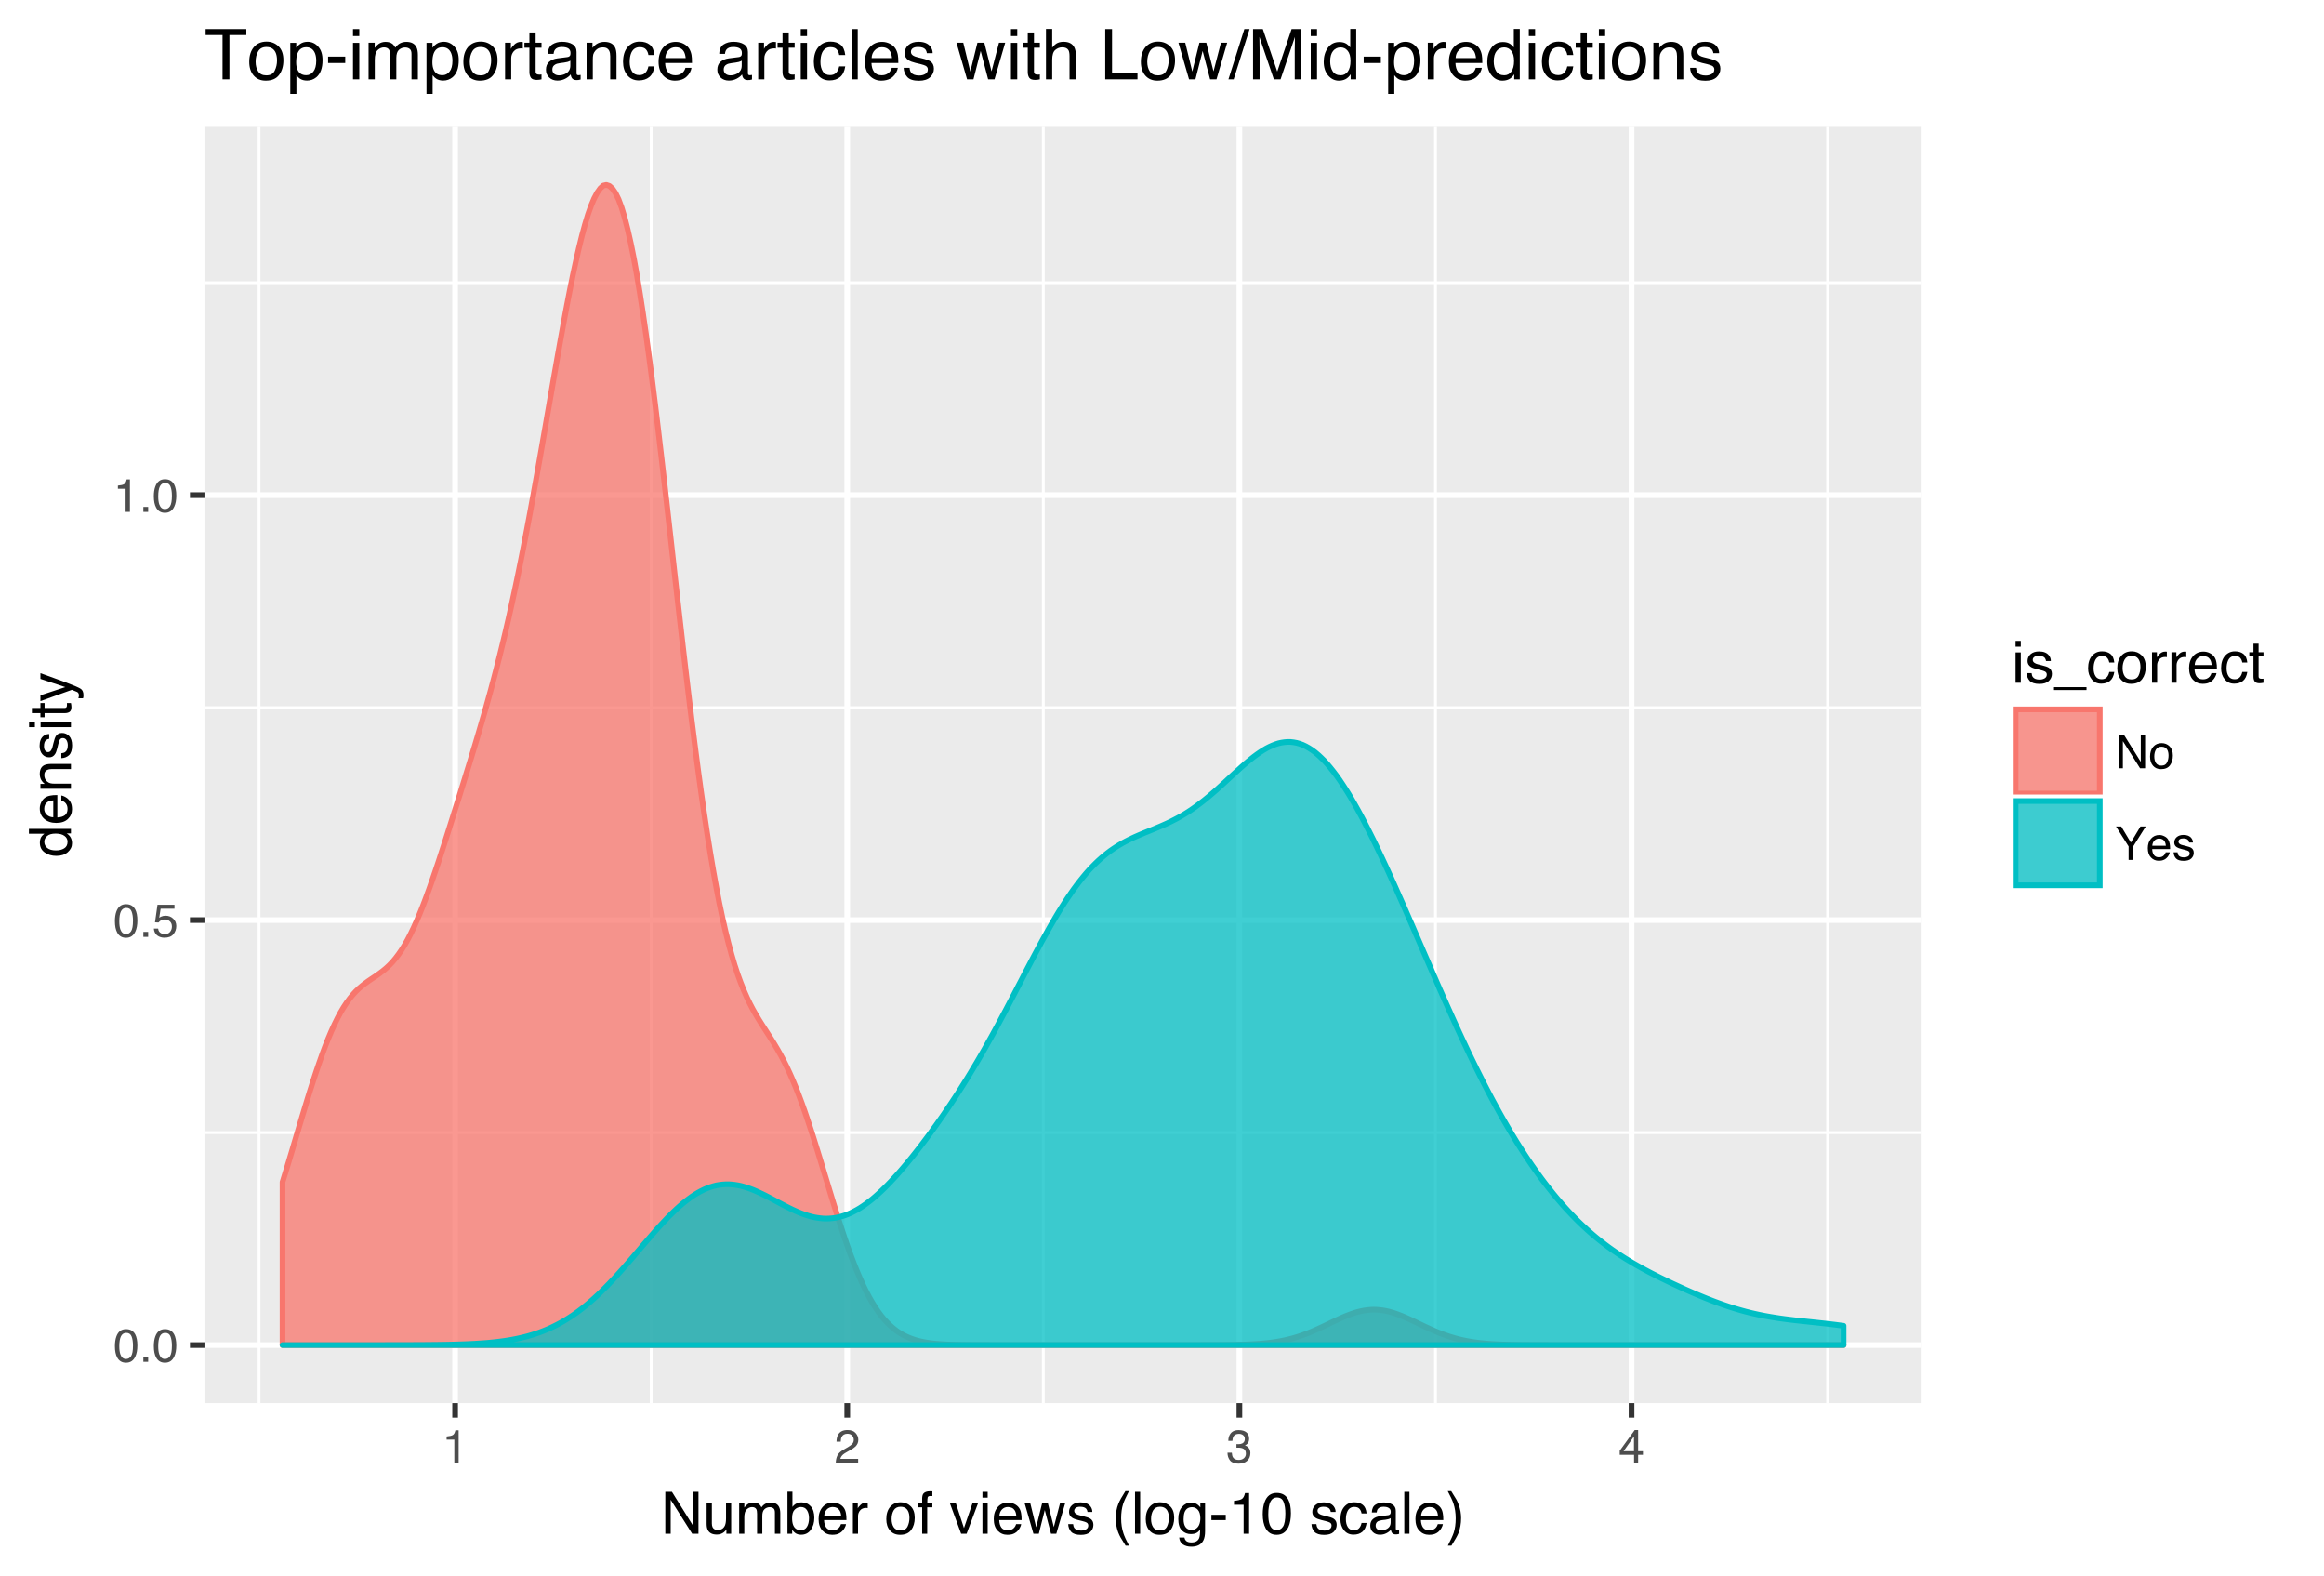 <?xml version="1.0" encoding="UTF-8"?>
<svg xmlns="http://www.w3.org/2000/svg" xmlns:xlink="http://www.w3.org/1999/xlink" width="438pt" height="297pt" viewBox="0 0 438 297" version="1.1">
<defs>
<g>
<symbol overflow="visible" id="glyph0-0">
<path style="stroke:none;" d="M 0.281 0 L 0.281 -6.312 L 5.297 -6.312 L 5.297 0 Z M 4.5 -0.797 L 4.5 -5.516 L 1.078 -5.516 L 1.078 -0.797 Z "/>
</symbol>
<symbol overflow="visible" id="glyph0-1">
<path style="stroke:none;" d="M 2.375 -6.156 C 3.176 -6.156 3.754 -5.828 4.109 -5.172 C 4.379 -4.66 4.516 -3.961 4.516 -3.078 C 4.516 -2.242 4.391 -1.555 4.141 -1.016 C 3.785 -0.223 3.195 0.172 2.375 0.172 C 1.633 0.172 1.082 -0.148 0.719 -0.797 C 0.426 -1.328 0.281 -2.047 0.281 -2.953 C 0.281 -3.648 0.367 -4.25 0.547 -4.75 C 0.879 -5.688 1.488 -6.156 2.375 -6.156 Z M 2.375 -0.531 C 2.77 -0.531 3.086 -0.707 3.328 -1.062 C 3.566 -1.426 3.688 -2.086 3.688 -3.047 C 3.688 -3.754 3.598 -4.332 3.422 -4.781 C 3.254 -5.227 2.922 -5.453 2.422 -5.453 C 1.973 -5.453 1.641 -5.238 1.422 -4.812 C 1.211 -4.383 1.109 -3.754 1.109 -2.922 C 1.109 -2.297 1.176 -1.789 1.312 -1.406 C 1.52 -0.82 1.875 -0.531 2.375 -0.531 Z "/>
</symbol>
<symbol overflow="visible" id="glyph0-2">
<path style="stroke:none;" d="M 0.75 -0.938 L 1.656 -0.938 L 1.656 0 L 0.75 0 Z "/>
</symbol>
<symbol overflow="visible" id="glyph0-3">
<path style="stroke:none;" d="M 1.094 -1.562 C 1.133 -1.125 1.336 -0.82 1.703 -0.656 C 1.879 -0.57 2.094 -0.531 2.344 -0.531 C 2.801 -0.531 3.141 -0.676 3.359 -0.969 C 3.578 -1.258 3.688 -1.582 3.688 -1.938 C 3.688 -2.363 3.555 -2.691 3.297 -2.922 C 3.035 -3.16 2.719 -3.281 2.344 -3.281 C 2.082 -3.281 1.852 -3.227 1.656 -3.125 C 1.469 -3.02 1.305 -2.879 1.172 -2.703 L 0.5 -2.734 L 0.969 -6.047 L 4.172 -6.047 L 4.172 -5.297 L 1.562 -5.297 L 1.297 -3.594 C 1.43 -3.695 1.566 -3.773 1.703 -3.828 C 1.93 -3.93 2.195 -3.984 2.5 -3.984 C 3.062 -3.984 3.535 -3.801 3.922 -3.438 C 4.316 -3.07 4.516 -2.609 4.516 -2.047 C 4.516 -1.461 4.332 -0.945 3.969 -0.5 C 3.613 -0.062 3.047 0.156 2.266 0.156 C 1.754 0.156 1.305 0.016 0.922 -0.266 C 0.547 -0.547 0.332 -0.977 0.281 -1.562 Z "/>
</symbol>
<symbol overflow="visible" id="glyph0-4">
<path style="stroke:none;" d="M 0.844 -4.359 L 0.844 -4.953 C 1.395 -5.004 1.781 -5.094 2 -5.219 C 2.227 -5.344 2.395 -5.645 2.5 -6.125 L 3.109 -6.125 L 3.109 0 L 2.297 0 L 2.297 -4.359 Z "/>
</symbol>
<symbol overflow="visible" id="glyph0-5">
<path style="stroke:none;" d="M 0.281 0 C 0.301 -0.531 0.406 -0.988 0.594 -1.375 C 0.789 -1.77 1.164 -2.129 1.719 -2.453 L 2.547 -2.922 C 2.91 -3.141 3.164 -3.328 3.312 -3.484 C 3.551 -3.711 3.672 -3.984 3.672 -4.297 C 3.672 -4.648 3.562 -4.93 3.344 -5.141 C 3.133 -5.359 2.848 -5.469 2.484 -5.469 C 1.961 -5.469 1.598 -5.266 1.391 -4.859 C 1.285 -4.648 1.227 -4.352 1.219 -3.969 L 0.422 -3.969 C 0.43 -4.5 0.531 -4.938 0.719 -5.281 C 1.051 -5.875 1.645 -6.172 2.5 -6.172 C 3.195 -6.172 3.707 -5.977 4.031 -5.594 C 4.363 -5.219 4.531 -4.797 4.531 -4.328 C 4.531 -3.836 4.352 -3.414 4 -3.062 C 3.801 -2.863 3.441 -2.617 2.922 -2.328 L 2.344 -2 C 2.062 -1.844 1.836 -1.695 1.672 -1.562 C 1.391 -1.312 1.211 -1.035 1.141 -0.734 L 4.5 -0.734 L 4.5 0 Z "/>
</symbol>
<symbol overflow="visible" id="glyph0-6">
<path style="stroke:none;" d="M 2.281 0.172 C 1.551 0.172 1.02 -0.023 0.688 -0.422 C 0.363 -0.828 0.203 -1.316 0.203 -1.891 L 1.016 -1.891 C 1.047 -1.492 1.117 -1.203 1.234 -1.016 C 1.441 -0.691 1.805 -0.531 2.328 -0.531 C 2.734 -0.531 3.055 -0.641 3.297 -0.859 C 3.547 -1.078 3.672 -1.359 3.672 -1.703 C 3.672 -2.129 3.539 -2.426 3.281 -2.594 C 3.031 -2.758 2.672 -2.844 2.203 -2.844 C 2.148 -2.844 2.098 -2.844 2.047 -2.844 C 1.992 -2.844 1.941 -2.844 1.891 -2.844 L 1.891 -3.516 C 1.973 -3.516 2.039 -3.508 2.094 -3.5 C 2.145 -3.5 2.203 -3.5 2.266 -3.5 C 2.555 -3.5 2.797 -3.547 2.984 -3.641 C 3.305 -3.797 3.469 -4.082 3.469 -4.5 C 3.469 -4.801 3.359 -5.035 3.141 -5.203 C 2.922 -5.367 2.672 -5.453 2.391 -5.453 C 1.867 -5.453 1.508 -5.281 1.312 -4.938 C 1.207 -4.75 1.145 -4.477 1.125 -4.125 L 0.359 -4.125 C 0.359 -4.582 0.453 -4.973 0.641 -5.297 C 0.953 -5.867 1.504 -6.156 2.297 -6.156 C 2.93 -6.156 3.422 -6.016 3.766 -5.734 C 4.109 -5.461 4.281 -5.062 4.281 -4.531 C 4.281 -4.145 4.176 -3.836 3.969 -3.609 C 3.844 -3.461 3.68 -3.348 3.484 -3.266 C 3.805 -3.172 4.055 -3 4.234 -2.75 C 4.422 -2.5 4.516 -2.191 4.516 -1.828 C 4.516 -1.234 4.316 -0.75 3.922 -0.375 C 3.535 -0.008 2.988 0.172 2.281 0.172 Z "/>
</symbol>
<symbol overflow="visible" id="glyph0-7">
<path style="stroke:none;" d="M 2.906 -2.172 L 2.906 -4.969 L 0.938 -2.172 Z M 2.922 0 L 2.922 -1.5 L 0.219 -1.5 L 0.219 -2.266 L 3.047 -6.172 L 3.688 -6.172 L 3.688 -2.172 L 4.594 -2.172 L 4.594 -1.5 L 3.688 -1.5 L 3.688 0 Z "/>
</symbol>
<symbol overflow="visible" id="glyph0-8">
<path style="stroke:none;" d="M 0.672 -6.312 L 1.672 -6.312 L 4.859 -1.203 L 4.859 -6.312 L 5.672 -6.312 L 5.672 0 L 4.719 0 L 1.484 -5.109 L 1.484 0 L 0.672 0 Z M 3.125 -6.312 Z "/>
</symbol>
<symbol overflow="visible" id="glyph0-9">
<path style="stroke:none;" d="M 2.391 -0.5 C 2.898 -0.5 3.25 -0.691 3.438 -1.078 C 3.633 -1.461 3.734 -1.895 3.734 -2.375 C 3.734 -2.801 3.664 -3.148 3.531 -3.422 C 3.312 -3.848 2.938 -4.062 2.406 -4.062 C 1.926 -4.062 1.578 -3.879 1.359 -3.516 C 1.148 -3.16 1.047 -2.727 1.047 -2.219 C 1.047 -1.727 1.148 -1.316 1.359 -0.984 C 1.578 -0.66 1.922 -0.5 2.391 -0.5 Z M 2.422 -4.734 C 3.016 -4.734 3.516 -4.535 3.922 -4.141 C 4.336 -3.742 4.547 -3.16 4.547 -2.391 C 4.547 -1.648 4.363 -1.035 4 -0.547 C 3.633 -0.066 3.07 0.172 2.312 0.172 C 1.688 0.172 1.188 -0.039 0.812 -0.469 C 0.438 -0.895 0.25 -1.473 0.25 -2.203 C 0.25 -2.973 0.445 -3.586 0.844 -4.047 C 1.238 -4.504 1.766 -4.734 2.422 -4.734 Z M 2.391 -4.719 Z "/>
</symbol>
<symbol overflow="visible" id="glyph0-10">
<path style="stroke:none;" d="M 0.188 -6.312 L 1.172 -6.312 L 2.984 -3.281 L 4.797 -6.312 L 5.797 -6.312 L 3.422 -2.547 L 3.422 0 L 2.562 0 L 2.562 -2.547 Z M 3 -6.312 Z "/>
</symbol>
<symbol overflow="visible" id="glyph0-11">
<path style="stroke:none;" d="M 2.484 -4.703 C 2.805 -4.703 3.117 -4.625 3.422 -4.469 C 3.734 -4.32 3.969 -4.125 4.125 -3.875 C 4.281 -3.645 4.383 -3.375 4.438 -3.062 C 4.488 -2.852 4.516 -2.516 4.516 -2.047 L 1.141 -2.047 C 1.148 -1.586 1.258 -1.211 1.469 -0.922 C 1.676 -0.641 1.992 -0.5 2.422 -0.5 C 2.828 -0.5 3.148 -0.633 3.391 -0.906 C 3.523 -1.062 3.625 -1.238 3.688 -1.438 L 4.453 -1.438 C 4.43 -1.27 4.363 -1.082 4.25 -0.875 C 4.133 -0.664 4.004 -0.5 3.859 -0.375 C 3.629 -0.145 3.344 0.008 3 0.094 C 2.812 0.133 2.598 0.156 2.359 0.156 C 1.785 0.156 1.301 -0.051 0.906 -0.469 C 0.508 -0.883 0.312 -1.469 0.312 -2.219 C 0.312 -2.945 0.508 -3.539 0.906 -4 C 1.312 -4.469 1.836 -4.703 2.484 -4.703 Z M 3.719 -2.672 C 3.688 -3.004 3.613 -3.27 3.5 -3.469 C 3.281 -3.844 2.926 -4.031 2.438 -4.031 C 2.082 -4.031 1.785 -3.898 1.547 -3.641 C 1.305 -3.391 1.176 -3.066 1.156 -2.672 Z M 2.406 -4.719 Z "/>
</symbol>
<symbol overflow="visible" id="glyph0-12">
<path style="stroke:none;" d="M 1.031 -1.438 C 1.051 -1.188 1.113 -0.988 1.219 -0.844 C 1.414 -0.602 1.754 -0.484 2.234 -0.484 C 2.516 -0.484 2.766 -0.539 2.984 -0.656 C 3.203 -0.781 3.312 -0.973 3.312 -1.234 C 3.312 -1.43 3.223 -1.582 3.047 -1.688 C 2.941 -1.75 2.723 -1.82 2.391 -1.906 L 1.781 -2.062 C 1.383 -2.164 1.094 -2.273 0.906 -2.391 C 0.57 -2.598 0.406 -2.891 0.406 -3.266 C 0.406 -3.691 0.562 -4.039 0.875 -4.312 C 1.195 -4.582 1.617 -4.719 2.141 -4.719 C 2.836 -4.719 3.336 -4.516 3.641 -4.109 C 3.836 -3.848 3.93 -3.57 3.922 -3.281 L 3.203 -3.281 C 3.18 -3.457 3.117 -3.613 3.016 -3.75 C 2.836 -3.957 2.531 -4.062 2.094 -4.062 C 1.801 -4.062 1.578 -4.004 1.422 -3.891 C 1.273 -3.773 1.203 -3.629 1.203 -3.453 C 1.203 -3.254 1.301 -3.094 1.5 -2.969 C 1.613 -2.895 1.781 -2.832 2 -2.781 L 2.516 -2.656 C 3.066 -2.52 3.438 -2.391 3.625 -2.266 C 3.926 -2.066 4.078 -1.754 4.078 -1.328 C 4.078 -0.922 3.922 -0.566 3.609 -0.266 C 3.305 0.023 2.832 0.172 2.188 0.172 C 1.508 0.172 1.023 0.02 0.734 -0.281 C 0.453 -0.594 0.301 -0.977 0.281 -1.438 Z M 2.172 -4.719 Z "/>
</symbol>
<symbol overflow="visible" id="glyph1-0">
<path style="stroke:none;" d="M 0.359 0 L 0.359 -7.891 L 6.625 -7.891 L 6.625 0 Z M 5.625 -0.984 L 5.625 -6.906 L 1.344 -6.906 L 1.344 -0.984 Z "/>
</symbol>
<symbol overflow="visible" id="glyph1-1">
<path style="stroke:none;" d="M 0.844 -7.891 L 2.094 -7.891 L 6.078 -1.5 L 6.078 -7.891 L 7.094 -7.891 L 7.094 0 L 5.906 0 L 1.859 -6.391 L 1.859 0 L 0.844 0 Z M 3.906 -7.891 Z "/>
</symbol>
<symbol overflow="visible" id="glyph1-2">
<path style="stroke:none;" d="M 1.672 -5.75 L 1.672 -1.938 C 1.672 -1.645 1.719 -1.406 1.812 -1.219 C 1.988 -0.875 2.312 -0.703 2.781 -0.703 C 3.445 -0.703 3.906 -1 4.156 -1.594 C 4.281 -1.914 4.344 -2.359 4.344 -2.922 L 4.344 -5.75 L 5.312 -5.75 L 5.312 0 L 4.406 0 L 4.422 -0.844 C 4.297 -0.625 4.141 -0.441 3.953 -0.297 C 3.578 0.004 3.129 0.156 2.609 0.156 C 1.785 0.156 1.223 -0.117 0.922 -0.672 C 0.766 -0.961 0.688 -1.352 0.688 -1.844 L 0.688 -5.75 Z M 3 -5.891 Z "/>
</symbol>
<symbol overflow="visible" id="glyph1-3">
<path style="stroke:none;" d="M 0.703 -5.75 L 1.672 -5.75 L 1.672 -4.938 C 1.898 -5.219 2.102 -5.422 2.281 -5.547 C 2.602 -5.766 2.969 -5.875 3.375 -5.875 C 3.832 -5.875 4.203 -5.766 4.484 -5.547 C 4.641 -5.41 4.781 -5.219 4.906 -4.969 C 5.125 -5.281 5.379 -5.508 5.672 -5.656 C 5.961 -5.801 6.285 -5.875 6.641 -5.875 C 7.41 -5.875 7.938 -5.598 8.219 -5.047 C 8.375 -4.742 8.453 -4.336 8.453 -3.828 L 8.453 0 L 7.438 0 L 7.438 -4 C 7.438 -4.383 7.344 -4.645 7.156 -4.781 C 6.969 -4.926 6.734 -5 6.453 -5 C 6.078 -5 5.75 -4.867 5.469 -4.609 C 5.195 -4.359 5.062 -3.938 5.062 -3.344 L 5.062 0 L 4.078 0 L 4.078 -3.75 C 4.078 -4.145 4.031 -4.43 3.938 -4.609 C 3.789 -4.879 3.52 -5.016 3.125 -5.016 C 2.758 -5.016 2.426 -4.867 2.125 -4.578 C 1.82 -4.297 1.672 -3.785 1.672 -3.047 L 1.672 0 L 0.703 0 Z "/>
</symbol>
<symbol overflow="visible" id="glyph1-4">
<path style="stroke:none;" d="M 0.641 -7.922 L 1.578 -7.922 L 1.578 -5.047 C 1.785 -5.328 2.035 -5.539 2.328 -5.688 C 2.617 -5.832 2.938 -5.906 3.281 -5.906 C 4 -5.906 4.582 -5.656 5.031 -5.156 C 5.477 -4.664 5.703 -3.941 5.703 -2.984 C 5.703 -2.078 5.477 -1.32 5.031 -0.719 C 4.594 -0.113 3.984 0.188 3.203 0.188 C 2.766 0.188 2.395 0.078 2.094 -0.141 C 1.914 -0.266 1.727 -0.461 1.531 -0.734 L 1.531 0 L 0.641 0 Z M 3.141 -0.672 C 3.672 -0.672 4.062 -0.879 4.312 -1.297 C 4.57 -1.711 4.703 -2.258 4.703 -2.938 C 4.703 -3.539 4.57 -4.039 4.312 -4.438 C 4.062 -4.832 3.68 -5.031 3.172 -5.031 C 2.734 -5.031 2.348 -4.867 2.016 -4.547 C 1.68 -4.223 1.516 -3.688 1.516 -2.938 C 1.516 -2.395 1.582 -1.957 1.719 -1.625 C 1.977 -0.988 2.453 -0.672 3.141 -0.672 Z "/>
</symbol>
<symbol overflow="visible" id="glyph1-5">
<path style="stroke:none;" d="M 3.109 -5.875 C 3.516 -5.875 3.906 -5.781 4.281 -5.594 C 4.664 -5.406 4.961 -5.156 5.172 -4.844 C 5.359 -4.562 5.484 -4.223 5.547 -3.828 C 5.609 -3.566 5.641 -3.145 5.641 -2.562 L 1.422 -2.562 C 1.441 -1.977 1.578 -1.508 1.828 -1.156 C 2.086 -0.812 2.488 -0.641 3.031 -0.641 C 3.539 -0.641 3.945 -0.805 4.25 -1.141 C 4.414 -1.328 4.535 -1.551 4.609 -1.812 L 5.562 -1.812 C 5.531 -1.594 5.441 -1.352 5.297 -1.094 C 5.16 -0.832 5.004 -0.625 4.828 -0.469 C 4.535 -0.176 4.176 0.02 3.75 0.125 C 3.508 0.176 3.242 0.203 2.953 0.203 C 2.234 0.203 1.625 -0.055 1.125 -0.578 C 0.633 -1.098 0.391 -1.828 0.391 -2.766 C 0.391 -3.691 0.641 -4.441 1.141 -5.016 C 1.641 -5.586 2.297 -5.875 3.109 -5.875 Z M 4.641 -3.328 C 4.609 -3.754 4.52 -4.094 4.375 -4.344 C 4.102 -4.801 3.66 -5.031 3.047 -5.031 C 2.598 -5.031 2.223 -4.867 1.922 -4.547 C 1.629 -4.234 1.473 -3.828 1.453 -3.328 Z M 3.016 -5.891 Z "/>
</symbol>
<symbol overflow="visible" id="glyph1-6">
<path style="stroke:none;" d="M 0.734 -5.75 L 1.656 -5.75 L 1.656 -4.766 C 1.727 -4.953 1.91 -5.18 2.203 -5.453 C 2.492 -5.734 2.832 -5.875 3.219 -5.875 C 3.238 -5.875 3.27 -5.875 3.312 -5.875 C 3.352 -5.875 3.426 -5.867 3.531 -5.859 L 3.531 -4.828 C 3.477 -4.836 3.426 -4.844 3.375 -4.844 C 3.32 -4.852 3.27 -4.859 3.219 -4.859 C 2.727 -4.859 2.352 -4.703 2.094 -4.391 C 1.832 -4.078 1.703 -3.719 1.703 -3.312 L 1.703 0 L 0.734 0 Z "/>
</symbol>
<symbol overflow="visible" id="glyph1-7">
<path style="stroke:none;" d=""/>
</symbol>
<symbol overflow="visible" id="glyph1-8">
<path style="stroke:none;" d="M 2.984 -0.625 C 3.629 -0.625 4.07 -0.863 4.312 -1.344 C 4.551 -1.832 4.672 -2.375 4.672 -2.969 C 4.672 -3.508 4.582 -3.945 4.406 -4.281 C 4.133 -4.812 3.664 -5.078 3 -5.078 C 2.406 -5.078 1.973 -4.848 1.703 -4.391 C 1.441 -3.941 1.312 -3.398 1.312 -2.766 C 1.312 -2.148 1.441 -1.641 1.703 -1.234 C 1.973 -0.828 2.398 -0.625 2.984 -0.625 Z M 3.031 -5.922 C 3.77 -5.922 4.395 -5.672 4.906 -5.172 C 5.414 -4.68 5.672 -3.957 5.672 -3 C 5.672 -2.07 5.445 -1.305 5 -0.703 C 4.551 -0.098 3.852 0.203 2.906 0.203 C 2.113 0.203 1.484 -0.062 1.016 -0.594 C 0.547 -1.125 0.312 -1.844 0.312 -2.75 C 0.312 -3.719 0.555 -4.488 1.047 -5.062 C 1.535 -5.633 2.195 -5.922 3.031 -5.922 Z M 3 -5.891 Z "/>
</symbol>
<symbol overflow="visible" id="glyph1-9">
<path style="stroke:none;" d="M 0.953 -6.625 C 0.961 -7.031 1.031 -7.328 1.156 -7.516 C 1.383 -7.836 1.82 -8 2.469 -8 C 2.531 -8 2.594 -8 2.656 -8 C 2.719 -8 2.789 -7.992 2.875 -7.984 L 2.875 -7.094 C 2.77 -7.102 2.695 -7.109 2.656 -7.109 C 2.613 -7.109 2.57 -7.109 2.531 -7.109 C 2.238 -7.109 2.062 -7.031 2 -6.875 C 1.945 -6.727 1.922 -6.344 1.922 -5.719 L 2.875 -5.719 L 2.875 -4.969 L 1.906 -4.969 L 1.906 0 L 0.953 0 L 0.953 -4.969 L 0.156 -4.969 L 0.156 -5.719 L 0.953 -5.719 Z "/>
</symbol>
<symbol overflow="visible" id="glyph1-10">
<path style="stroke:none;" d="M 1.188 -5.75 L 2.719 -1.062 L 4.328 -5.75 L 5.375 -5.75 L 3.219 0 L 2.188 0 L 0.062 -5.75 Z "/>
</symbol>
<symbol overflow="visible" id="glyph1-11">
<path style="stroke:none;" d="M 0.703 -5.719 L 1.688 -5.719 L 1.688 0 L 0.703 0 Z M 0.703 -7.891 L 1.688 -7.891 L 1.688 -6.797 L 0.703 -6.797 Z "/>
</symbol>
<symbol overflow="visible" id="glyph1-12">
<path style="stroke:none;" d="M 1.156 -5.75 L 2.266 -1.219 L 3.391 -5.75 L 4.469 -5.75 L 5.594 -1.25 L 6.766 -5.75 L 7.734 -5.75 L 6.062 0 L 5.062 0 L 3.891 -4.453 L 2.766 0 L 1.75 0 L 0.094 -5.75 Z "/>
</symbol>
<symbol overflow="visible" id="glyph1-13">
<path style="stroke:none;" d="M 1.281 -1.812 C 1.312 -1.488 1.395 -1.238 1.531 -1.062 C 1.77 -0.75 2.191 -0.594 2.797 -0.594 C 3.148 -0.594 3.461 -0.672 3.734 -0.828 C 4.004 -0.984 4.141 -1.223 4.141 -1.547 C 4.141 -1.797 4.031 -1.984 3.812 -2.109 C 3.676 -2.191 3.398 -2.285 2.984 -2.391 L 2.219 -2.578 C 1.727 -2.703 1.367 -2.836 1.141 -2.984 C 0.723 -3.254 0.516 -3.617 0.516 -4.078 C 0.516 -4.617 0.707 -5.055 1.094 -5.391 C 1.488 -5.734 2.02 -5.906 2.688 -5.906 C 3.551 -5.906 4.176 -5.648 4.562 -5.141 C 4.801 -4.816 4.914 -4.469 4.906 -4.094 L 4 -4.094 C 3.977 -4.312 3.898 -4.508 3.766 -4.688 C 3.547 -4.945 3.16 -5.078 2.609 -5.078 C 2.242 -5.078 1.969 -5.004 1.781 -4.859 C 1.594 -4.723 1.5 -4.539 1.5 -4.312 C 1.5 -4.062 1.625 -3.863 1.875 -3.719 C 2.008 -3.625 2.219 -3.539 2.5 -3.469 L 3.141 -3.312 C 3.836 -3.145 4.301 -2.984 4.531 -2.828 C 4.914 -2.578 5.109 -2.191 5.109 -1.672 C 5.109 -1.148 4.91 -0.703 4.516 -0.328 C 4.129 0.035 3.539 0.219 2.75 0.219 C 1.895 0.219 1.285 0.023 0.922 -0.359 C 0.566 -0.754 0.379 -1.238 0.359 -1.812 Z M 2.719 -5.891 Z "/>
</symbol>
<symbol overflow="visible" id="glyph1-14">
<path style="stroke:none;" d="M 3.25 -8.016 C 2.688 -6.922 2.32 -6.117 2.156 -5.609 C 1.906 -4.828 1.781 -3.922 1.781 -2.891 C 1.781 -1.848 1.926 -0.898 2.219 -0.047 C 2.395 0.484 2.742 1.25 3.266 2.25 L 2.625 2.25 C 2.102 1.426 1.781 0.898 1.656 0.672 C 1.531 0.453 1.391 0.148 1.234 -0.234 C 1.035 -0.766 0.898 -1.332 0.828 -1.938 C 0.785 -2.25 0.766 -2.547 0.766 -2.828 C 0.766 -3.891 0.93 -4.832 1.266 -5.656 C 1.473 -6.188 1.91 -6.973 2.578 -8.016 Z "/>
</symbol>
<symbol overflow="visible" id="glyph1-15">
<path style="stroke:none;" d="M 0.734 -7.891 L 1.703 -7.891 L 1.703 0 L 0.734 0 Z "/>
</symbol>
<symbol overflow="visible" id="glyph1-16">
<path style="stroke:none;" d="M 2.734 -5.859 C 3.191 -5.859 3.586 -5.742 3.922 -5.516 C 4.098 -5.391 4.285 -5.207 4.484 -4.969 L 4.484 -5.703 L 5.375 -5.703 L 5.375 -0.469 C 5.375 0.258 5.266 0.836 5.047 1.266 C 4.648 2.047 3.895 2.438 2.781 2.438 C 2.156 2.438 1.629 2.297 1.203 2.016 C 0.785 1.734 0.551 1.301 0.5 0.719 L 1.484 0.719 C 1.535 0.969 1.629 1.164 1.766 1.312 C 1.984 1.531 2.328 1.641 2.797 1.641 C 3.535 1.641 4.02 1.375 4.25 0.844 C 4.383 0.539 4.445 -0.004 4.438 -0.797 C 4.25 -0.504 4.016 -0.285 3.734 -0.141 C 3.461 -0.004 3.109 0.062 2.672 0.062 C 2.047 0.062 1.5 -0.156 1.031 -0.594 C 0.562 -1.031 0.328 -1.758 0.328 -2.781 C 0.328 -3.75 0.562 -4.504 1.031 -5.047 C 1.5 -5.586 2.066 -5.859 2.734 -5.859 Z M 4.484 -2.906 C 4.484 -3.613 4.332 -4.141 4.031 -4.484 C 3.738 -4.828 3.367 -5 2.922 -5 C 2.234 -5 1.766 -4.68 1.516 -4.047 C 1.391 -3.703 1.328 -3.254 1.328 -2.703 C 1.328 -2.055 1.457 -1.562 1.719 -1.219 C 1.977 -0.883 2.332 -0.719 2.781 -0.719 C 3.469 -0.719 3.957 -1.031 4.25 -1.656 C 4.406 -2.008 4.484 -2.426 4.484 -2.906 Z M 2.859 -5.891 Z "/>
</symbol>
<symbol overflow="visible" id="glyph1-17">
<path style="stroke:none;" d="M 0.453 -3.562 L 3.156 -3.562 L 3.156 -2.562 L 0.453 -2.562 Z "/>
</symbol>
<symbol overflow="visible" id="glyph1-18">
<path style="stroke:none;" d="M 1.047 -5.453 L 1.047 -6.188 C 1.742 -6.258 2.227 -6.375 2.5 -6.531 C 2.781 -6.688 2.988 -7.062 3.125 -7.656 L 3.891 -7.656 L 3.891 0 L 2.859 0 L 2.859 -5.453 Z "/>
</symbol>
<symbol overflow="visible" id="glyph1-19">
<path style="stroke:none;" d="M 2.969 -7.688 C 3.969 -7.688 4.691 -7.281 5.141 -6.469 C 5.484 -5.832 5.656 -4.961 5.656 -3.859 C 5.656 -2.805 5.5 -1.941 5.188 -1.266 C 4.727 -0.285 3.988 0.203 2.969 0.203 C 2.039 0.203 1.352 -0.195 0.906 -1 C 0.531 -1.664 0.344 -2.562 0.344 -3.688 C 0.344 -4.562 0.457 -5.312 0.688 -5.938 C 1.102 -7.102 1.863 -7.688 2.969 -7.688 Z M 2.969 -0.672 C 3.469 -0.672 3.863 -0.891 4.156 -1.328 C 4.457 -1.773 4.609 -2.602 4.609 -3.812 C 4.609 -4.688 4.5 -5.406 4.281 -5.969 C 4.07 -6.539 3.656 -6.828 3.031 -6.828 C 2.469 -6.828 2.051 -6.555 1.781 -6.016 C 1.52 -5.484 1.391 -4.695 1.391 -3.656 C 1.391 -2.863 1.473 -2.234 1.641 -1.766 C 1.898 -1.035 2.344 -0.672 2.969 -0.672 Z "/>
</symbol>
<symbol overflow="visible" id="glyph1-20">
<path style="stroke:none;" d="M 2.922 -5.922 C 3.578 -5.922 4.109 -5.758 4.516 -5.438 C 4.922 -5.125 5.164 -4.582 5.25 -3.812 L 4.297 -3.812 C 4.242 -4.164 4.113 -4.457 3.906 -4.688 C 3.707 -4.926 3.379 -5.047 2.922 -5.047 C 2.305 -5.047 1.867 -4.75 1.609 -4.156 C 1.43 -3.758 1.344 -3.273 1.344 -2.703 C 1.344 -2.129 1.461 -1.645 1.703 -1.25 C 1.953 -0.852 2.336 -0.656 2.859 -0.656 C 3.266 -0.656 3.582 -0.773 3.812 -1.016 C 4.051 -1.266 4.211 -1.602 4.297 -2.031 L 5.25 -2.031 C 5.133 -1.27 4.863 -0.711 4.438 -0.359 C 4.008 -0.004 3.457 0.172 2.781 0.172 C 2.031 0.172 1.43 -0.102 0.984 -0.656 C 0.535 -1.207 0.312 -1.895 0.312 -2.719 C 0.312 -3.727 0.555 -4.516 1.047 -5.078 C 1.535 -5.641 2.16 -5.922 2.922 -5.922 Z M 2.781 -5.891 Z "/>
</symbol>
<symbol overflow="visible" id="glyph1-21">
<path style="stroke:none;" d="M 1.453 -1.531 C 1.453 -1.25 1.551 -1.023 1.75 -0.859 C 1.957 -0.703 2.203 -0.625 2.484 -0.625 C 2.816 -0.625 3.145 -0.703 3.469 -0.859 C 4.008 -1.117 4.281 -1.551 4.281 -2.156 L 4.281 -2.922 C 4.156 -2.848 4 -2.785 3.812 -2.734 C 3.633 -2.691 3.453 -2.656 3.266 -2.625 L 2.688 -2.562 C 2.332 -2.508 2.066 -2.438 1.891 -2.344 C 1.598 -2.164 1.453 -1.895 1.453 -1.531 Z M 3.797 -3.484 C 4.016 -3.516 4.16 -3.609 4.234 -3.766 C 4.273 -3.848 4.297 -3.973 4.297 -4.141 C 4.297 -4.461 4.176 -4.695 3.938 -4.844 C 3.707 -5 3.375 -5.078 2.938 -5.078 C 2.438 -5.078 2.082 -4.941 1.875 -4.672 C 1.75 -4.516 1.672 -4.289 1.641 -4 L 0.734 -4 C 0.754 -4.707 0.984 -5.195 1.422 -5.469 C 1.867 -5.75 2.383 -5.891 2.969 -5.891 C 3.645 -5.891 4.191 -5.758 4.609 -5.5 C 5.035 -5.25 5.25 -4.848 5.25 -4.297 L 5.25 -0.984 C 5.25 -0.891 5.266 -0.812 5.297 -0.75 C 5.336 -0.688 5.426 -0.656 5.562 -0.656 C 5.602 -0.656 5.648 -0.656 5.703 -0.656 C 5.766 -0.664 5.82 -0.676 5.875 -0.688 L 5.875 0.031 C 5.727 0.07 5.613 0.098 5.531 0.109 C 5.457 0.117 5.352 0.125 5.219 0.125 C 4.883 0.125 4.641 0.004 4.484 -0.234 C 4.41 -0.359 4.359 -0.535 4.328 -0.766 C 4.129 -0.504 3.844 -0.281 3.469 -0.094 C 3.102 0.094 2.695 0.188 2.25 0.188 C 1.719 0.188 1.281 0.023 0.938 -0.297 C 0.602 -0.617 0.438 -1.023 0.438 -1.516 C 0.438 -2.047 0.602 -2.457 0.938 -2.75 C 1.27 -3.039 1.707 -3.223 2.25 -3.297 Z M 2.984 -5.891 Z "/>
</symbol>
<symbol overflow="visible" id="glyph1-22">
<path style="stroke:none;" d="M 0.375 2.25 C 0.945 1.133 1.316 0.32 1.484 -0.188 C 1.734 -0.957 1.859 -1.859 1.859 -2.891 C 1.859 -3.922 1.711 -4.867 1.422 -5.734 C 1.242 -6.266 0.891 -7.023 0.359 -8.016 L 1.016 -8.016 C 1.566 -7.141 1.898 -6.598 2.016 -6.391 C 2.129 -6.18 2.254 -5.895 2.391 -5.531 C 2.566 -5.082 2.691 -4.641 2.766 -4.203 C 2.836 -3.773 2.875 -3.359 2.875 -2.953 C 2.875 -1.891 2.707 -0.941 2.375 -0.109 C 2.156 0.422 1.711 1.207 1.047 2.25 Z "/>
</symbol>
<symbol overflow="visible" id="glyph1-23">
<path style="stroke:none;" d="M 0 1.375 L 0 0.828 L 6.125 0.828 L 6.125 1.375 Z "/>
</symbol>
<symbol overflow="visible" id="glyph1-24">
<path style="stroke:none;" d="M 0.906 -7.359 L 1.875 -7.359 L 1.875 -5.75 L 2.797 -5.75 L 2.797 -4.969 L 1.875 -4.969 L 1.875 -1.203 C 1.875 -1.004 1.941 -0.875 2.078 -0.812 C 2.16 -0.77 2.285 -0.75 2.453 -0.75 C 2.504 -0.75 2.555 -0.75 2.609 -0.75 C 2.66 -0.75 2.723 -0.754 2.797 -0.766 L 2.797 0 C 2.68 0.031 2.562 0.051 2.438 0.062 C 2.32 0.082 2.195 0.094 2.062 0.094 C 1.613 0.094 1.305 -0.02 1.141 -0.25 C 0.984 -0.488 0.906 -0.789 0.906 -1.156 L 0.906 -4.969 L 0.125 -4.969 L 0.125 -5.75 L 0.906 -5.75 Z "/>
</symbol>
<symbol overflow="visible" id="glyph2-0">
<path style="stroke:none;" d="M 0 -0.359 L -7.891 -0.359 L -7.891 -6.625 L 0 -6.625 Z M -0.984 -5.625 L -6.906 -5.625 L -6.906 -1.344 L -0.984 -1.344 Z "/>
</symbol>
<symbol overflow="visible" id="glyph2-1">
<path style="stroke:none;" d="M -2.812 -1.328 C -2.195 -1.328 -1.68 -1.457 -1.266 -1.719 C -0.848 -1.977 -0.641 -2.395 -0.641 -2.969 C -0.641 -3.414 -0.832 -3.781 -1.219 -4.062 C -1.602 -4.352 -2.156 -4.5 -2.875 -4.5 C -3.602 -4.5 -4.141 -4.348 -4.484 -4.047 C -4.836 -3.754 -5.016 -3.391 -5.016 -2.953 C -5.016 -2.473 -4.828 -2.082 -4.453 -1.781 C -4.078 -1.477 -3.531 -1.328 -2.812 -1.328 Z M -5.859 -2.781 C -5.859 -3.219 -5.766 -3.586 -5.578 -3.891 C -5.473 -4.055 -5.285 -4.25 -5.016 -4.469 L -7.922 -4.469 L -7.922 -5.391 L 0 -5.391 L 0 -4.531 L -0.797 -4.531 C -0.441 -4.301 -0.188 -4.031 -0.031 -3.719 C 0.125 -3.414 0.203 -3.066 0.203 -2.672 C 0.203 -2.023 -0.062 -1.469 -0.594 -1 C -1.133 -0.531 -1.852 -0.297 -2.75 -0.297 C -3.594 -0.297 -4.32 -0.508 -4.938 -0.938 C -5.551 -1.363 -5.859 -1.977 -5.859 -2.781 Z "/>
</symbol>
<symbol overflow="visible" id="glyph2-2">
<path style="stroke:none;" d="M -5.875 -3.109 C -5.875 -3.516 -5.781 -3.906 -5.594 -4.281 C -5.406 -4.664 -5.156 -4.961 -4.844 -5.172 C -4.562 -5.359 -4.223 -5.484 -3.828 -5.547 C -3.566 -5.609 -3.145 -5.641 -2.562 -5.641 L -2.562 -1.422 C -1.977 -1.441 -1.508 -1.578 -1.156 -1.828 C -0.812 -2.086 -0.641 -2.488 -0.641 -3.031 C -0.641 -3.539 -0.805 -3.945 -1.141 -4.25 C -1.328 -4.414 -1.551 -4.535 -1.812 -4.609 L -1.812 -5.562 C -1.594 -5.531 -1.352 -5.441 -1.094 -5.297 C -0.832 -5.16 -0.625 -5.004 -0.469 -4.828 C -0.176 -4.535 0.02 -4.176 0.125 -3.75 C 0.176 -3.508 0.203 -3.242 0.203 -2.953 C 0.203 -2.234 -0.055 -1.625 -0.578 -1.125 C -1.098 -0.633 -1.828 -0.391 -2.766 -0.391 C -3.691 -0.391 -4.441 -0.641 -5.016 -1.141 C -5.586 -1.641 -5.875 -2.297 -5.875 -3.109 Z M -3.328 -4.641 C -3.754 -4.609 -4.094 -4.52 -4.344 -4.375 C -4.801 -4.102 -5.031 -3.66 -5.031 -3.047 C -5.031 -2.598 -4.867 -2.223 -4.547 -1.922 C -4.234 -1.629 -3.828 -1.473 -3.328 -1.453 Z M -5.891 -3.016 Z "/>
</symbol>
<symbol overflow="visible" id="glyph2-3">
<path style="stroke:none;" d="M -5.75 -0.703 L -5.75 -1.625 L -4.938 -1.625 C -5.27 -1.895 -5.508 -2.18 -5.656 -2.484 C -5.801 -2.797 -5.875 -3.133 -5.875 -3.5 C -5.875 -4.32 -5.594 -4.875 -5.031 -5.156 C -4.719 -5.312 -4.27 -5.391 -3.688 -5.391 L 0 -5.391 L 0 -4.422 L -3.625 -4.422 C -3.977 -4.422 -4.258 -4.367 -4.469 -4.266 C -4.832 -4.086 -5.016 -3.773 -5.016 -3.328 C -5.016 -3.098 -4.988 -2.91 -4.938 -2.766 C -4.863 -2.492 -4.707 -2.258 -4.469 -2.062 C -4.281 -1.906 -4.082 -1.801 -3.875 -1.75 C -3.676 -1.695 -3.391 -1.672 -3.016 -1.672 L 0 -1.672 L 0 -0.703 Z M -5.891 -2.984 Z "/>
</symbol>
<symbol overflow="visible" id="glyph2-4">
<path style="stroke:none;" d="M -1.812 -1.281 C -1.488 -1.312 -1.238 -1.395 -1.062 -1.531 C -0.75 -1.77 -0.594 -2.191 -0.594 -2.797 C -0.594 -3.148 -0.672 -3.461 -0.828 -3.734 C -0.984 -4.004 -1.223 -4.141 -1.547 -4.141 C -1.797 -4.141 -1.984 -4.031 -2.109 -3.812 C -2.191 -3.676 -2.285 -3.398 -2.391 -2.984 L -2.578 -2.219 C -2.703 -1.727 -2.836 -1.367 -2.984 -1.141 C -3.254 -0.723 -3.617 -0.516 -4.078 -0.516 C -4.617 -0.516 -5.055 -0.707 -5.391 -1.094 C -5.734 -1.488 -5.906 -2.02 -5.906 -2.688 C -5.906 -3.551 -5.648 -4.176 -5.141 -4.562 C -4.816 -4.801 -4.469 -4.914 -4.094 -4.906 L -4.094 -4 C -4.312 -3.977 -4.508 -3.898 -4.688 -3.766 C -4.945 -3.547 -5.078 -3.16 -5.078 -2.609 C -5.078 -2.242 -5.004 -1.969 -4.859 -1.781 C -4.723 -1.594 -4.539 -1.5 -4.312 -1.5 C -4.062 -1.5 -3.863 -1.625 -3.719 -1.875 C -3.625 -2.008 -3.539 -2.219 -3.469 -2.5 L -3.312 -3.141 C -3.145 -3.836 -2.984 -4.301 -2.828 -4.531 C -2.578 -4.914 -2.191 -5.109 -1.672 -5.109 C -1.148 -5.109 -0.703 -4.91 -0.328 -4.516 C 0.035 -4.129 0.219 -3.539 0.219 -2.75 C 0.219 -1.895 0.023 -1.285 -0.359 -0.922 C -0.754 -0.566 -1.238 -0.379 -1.812 -0.359 Z M -5.891 -2.719 Z "/>
</symbol>
<symbol overflow="visible" id="glyph2-5">
<path style="stroke:none;" d="M -5.719 -0.703 L -5.719 -1.688 L 0 -1.688 L 0 -0.703 Z M -7.891 -0.703 L -7.891 -1.688 L -6.797 -1.688 L -6.797 -0.703 Z "/>
</symbol>
<symbol overflow="visible" id="glyph2-6">
<path style="stroke:none;" d="M -7.359 -0.906 L -7.359 -1.875 L -5.75 -1.875 L -5.75 -2.797 L -4.969 -2.797 L -4.969 -1.875 L -1.203 -1.875 C -1.004 -1.875 -0.875 -1.941 -0.812 -2.078 C -0.77 -2.16 -0.75 -2.285 -0.75 -2.453 C -0.75 -2.504 -0.75 -2.555 -0.75 -2.609 C -0.75 -2.66 -0.754 -2.723 -0.766 -2.797 L 0 -2.797 C 0.031 -2.68 0.051 -2.562 0.062 -2.438 C 0.082 -2.32 0.094 -2.195 0.094 -2.062 C 0.094 -1.613 -0.02 -1.305 -0.25 -1.141 C -0.488 -0.984 -0.789 -0.906 -1.156 -0.906 L -4.969 -0.906 L -4.969 -0.125 L -5.75 -0.125 L -5.75 -0.906 Z "/>
</symbol>
<symbol overflow="visible" id="glyph2-7">
<path style="stroke:none;" d="M -5.75 -4.297 L -5.75 -5.375 C -5.383 -5.238 -4.547 -4.938 -3.234 -4.469 C -2.242 -4.113 -1.438 -3.816 -0.812 -3.578 C 0.656 -3.023 1.551 -2.633 1.875 -2.406 C 2.195 -2.176 2.359 -1.781 2.359 -1.219 C 2.359 -1.082 2.352 -0.977 2.344 -0.906 C 2.332 -0.832 2.312 -0.742 2.281 -0.641 L 1.406 -0.641 C 1.445 -0.805 1.473 -0.926 1.484 -1 C 1.492 -1.07 1.5 -1.141 1.5 -1.203 C 1.5 -1.379 1.469 -1.508 1.406 -1.594 C 1.352 -1.676 1.285 -1.75 1.203 -1.812 C 1.172 -1.82 1.02 -1.883 0.75 -2 C 0.488 -2.113 0.297 -2.191 0.172 -2.234 L -5.75 -0.109 L -5.75 -1.203 L -1.062 -2.75 Z M -5.891 -2.75 Z "/>
</symbol>
<symbol overflow="visible" id="glyph3-0">
<path style="stroke:none;" d="M 0.422 0 L 0.422 -9.469 L 7.938 -9.469 L 7.938 0 Z M 6.75 -1.188 L 6.75 -8.281 L 1.609 -8.281 L 1.609 -1.188 Z "/>
</symbol>
<symbol overflow="visible" id="glyph3-1">
<path style="stroke:none;" d="M 7.891 -9.469 L 7.891 -8.344 L 4.703 -8.344 L 4.703 0 L 3.406 0 L 3.406 -8.344 L 0.219 -8.344 L 0.219 -9.469 Z "/>
</symbol>
<symbol overflow="visible" id="glyph3-2">
<path style="stroke:none;" d="M 3.594 -0.75 C 4.363 -0.75 4.891 -1.039 5.172 -1.625 C 5.461 -2.207 5.609 -2.852 5.609 -3.562 C 5.609 -4.207 5.504 -4.734 5.297 -5.141 C 4.961 -5.773 4.398 -6.094 3.609 -6.094 C 2.898 -6.094 2.383 -5.82 2.062 -5.281 C 1.738 -4.738 1.578 -4.082 1.578 -3.312 C 1.578 -2.582 1.738 -1.973 2.062 -1.484 C 2.383 -0.992 2.895 -0.75 3.594 -0.75 Z M 3.641 -7.109 C 4.523 -7.109 5.273 -6.812 5.891 -6.219 C 6.504 -5.625 6.812 -4.75 6.812 -3.594 C 6.812 -2.477 6.539 -1.555 6 -0.828 C 5.457 -0.109 4.617 0.25 3.484 0.25 C 2.535 0.25 1.781 -0.066 1.219 -0.703 C 0.656 -1.348 0.375 -2.211 0.375 -3.297 C 0.375 -4.461 0.664 -5.391 1.25 -6.078 C 1.844 -6.766 2.641 -7.109 3.641 -7.109 Z M 3.594 -7.078 Z "/>
</symbol>
<symbol overflow="visible" id="glyph3-3">
<path style="stroke:none;" d="M 3.766 -0.781 C 4.305 -0.781 4.754 -1.004 5.109 -1.453 C 5.473 -1.91 5.656 -2.594 5.656 -3.5 C 5.656 -4.039 5.578 -4.508 5.422 -4.906 C 5.117 -5.664 4.566 -6.047 3.766 -6.047 C 2.961 -6.047 2.41 -5.645 2.109 -4.844 C 1.953 -4.414 1.875 -3.867 1.875 -3.203 C 1.875 -2.672 1.953 -2.219 2.109 -1.844 C 2.41 -1.133 2.961 -0.781 3.766 -0.781 Z M 0.766 -6.875 L 1.891 -6.875 L 1.891 -5.953 C 2.117 -6.266 2.375 -6.508 2.656 -6.688 C 3.039 -6.945 3.5 -7.078 4.031 -7.078 C 4.812 -7.078 5.473 -6.773 6.016 -6.172 C 6.566 -5.578 6.844 -4.723 6.844 -3.609 C 6.844 -2.098 6.445 -1.02 5.656 -0.375 C 5.156 0.031 4.578 0.234 3.922 0.234 C 3.398 0.234 2.961 0.117 2.609 -0.109 C 2.398 -0.234 2.172 -0.457 1.922 -0.781 L 1.922 2.75 L 0.766 2.75 Z "/>
</symbol>
<symbol overflow="visible" id="glyph3-4">
<path style="stroke:none;" d="M 0.547 -4.281 L 3.781 -4.281 L 3.781 -3.078 L 0.547 -3.078 Z "/>
</symbol>
<symbol overflow="visible" id="glyph3-5">
<path style="stroke:none;" d="M 0.844 -6.875 L 2.031 -6.875 L 2.031 0 L 0.844 0 Z M 0.844 -9.469 L 2.031 -9.469 L 2.031 -8.156 L 0.844 -8.156 Z "/>
</symbol>
<symbol overflow="visible" id="glyph3-6">
<path style="stroke:none;" d="M 0.844 -6.906 L 2 -6.906 L 2 -5.922 C 2.27 -6.266 2.52 -6.516 2.75 -6.672 C 3.125 -6.93 3.555 -7.062 4.047 -7.062 C 4.598 -7.062 5.039 -6.926 5.375 -6.656 C 5.562 -6.5 5.734 -6.27 5.891 -5.969 C 6.148 -6.344 6.453 -6.617 6.797 -6.797 C 7.148 -6.973 7.539 -7.062 7.969 -7.062 C 8.906 -7.062 9.539 -6.723 9.875 -6.047 C 10.051 -5.691 10.141 -5.207 10.141 -4.594 L 10.141 0 L 8.938 0 L 8.938 -4.797 C 8.938 -5.254 8.82 -5.566 8.594 -5.734 C 8.363 -5.91 8.082 -6 7.75 -6 C 7.289 -6 6.895 -5.848 6.562 -5.547 C 6.238 -5.242 6.078 -4.734 6.078 -4.016 L 6.078 0 L 4.906 0 L 4.906 -4.5 C 4.906 -4.969 4.848 -5.312 4.734 -5.531 C 4.555 -5.852 4.227 -6.016 3.75 -6.016 C 3.312 -6.016 2.91 -5.844 2.547 -5.5 C 2.191 -5.164 2.016 -4.551 2.016 -3.656 L 2.016 0 L 0.844 0 Z "/>
</symbol>
<symbol overflow="visible" id="glyph3-7">
<path style="stroke:none;" d="M 0.891 -6.906 L 1.984 -6.906 L 1.984 -5.719 C 2.078 -5.945 2.297 -6.227 2.641 -6.562 C 2.992 -6.895 3.406 -7.062 3.875 -7.062 C 3.895 -7.062 3.93 -7.055 3.984 -7.047 C 4.035 -7.047 4.117 -7.039 4.234 -7.031 L 4.234 -5.797 C 4.172 -5.816 4.109 -5.828 4.047 -5.828 C 3.992 -5.828 3.93 -5.828 3.859 -5.828 C 3.273 -5.828 2.828 -5.641 2.516 -5.266 C 2.203 -4.891 2.047 -4.457 2.047 -3.969 L 2.047 0 L 0.891 0 Z "/>
</symbol>
<symbol overflow="visible" id="glyph3-8">
<path style="stroke:none;" d="M 1.078 -8.828 L 2.25 -8.828 L 2.25 -6.906 L 3.359 -6.906 L 3.359 -5.953 L 2.25 -5.953 L 2.25 -1.453 C 2.25 -1.211 2.332 -1.051 2.5 -0.969 C 2.594 -0.914 2.742 -0.891 2.953 -0.891 C 3.004 -0.891 3.062 -0.891 3.125 -0.891 C 3.195 -0.898 3.273 -0.91 3.359 -0.922 L 3.359 0 C 3.223 0.039 3.082 0.066 2.938 0.078 C 2.801 0.098 2.645 0.109 2.469 0.109 C 1.926 0.109 1.555 -0.023 1.359 -0.297 C 1.172 -0.578 1.078 -0.941 1.078 -1.391 L 1.078 -5.953 L 0.141 -5.953 L 0.141 -6.906 L 1.078 -6.906 Z "/>
</symbol>
<symbol overflow="visible" id="glyph3-9">
<path style="stroke:none;" d="M 1.734 -1.844 C 1.734 -1.5 1.852 -1.227 2.094 -1.031 C 2.344 -0.844 2.641 -0.75 2.984 -0.75 C 3.391 -0.75 3.785 -0.844 4.172 -1.031 C 4.805 -1.352 5.125 -1.867 5.125 -2.578 L 5.125 -3.516 C 4.988 -3.422 4.805 -3.344 4.578 -3.281 C 4.359 -3.227 4.141 -3.188 3.922 -3.156 L 3.219 -3.062 C 2.801 -3.008 2.488 -2.922 2.281 -2.797 C 1.914 -2.598 1.734 -2.281 1.734 -1.844 Z M 4.547 -4.188 C 4.816 -4.219 5 -4.328 5.094 -4.516 C 5.133 -4.617 5.156 -4.77 5.156 -4.969 C 5.156 -5.363 5.016 -5.648 4.734 -5.828 C 4.453 -6.004 4.051 -6.094 3.531 -6.094 C 2.926 -6.094 2.5 -5.93 2.25 -5.609 C 2.102 -5.422 2.008 -5.148 1.969 -4.797 L 0.891 -4.797 C 0.91 -5.648 1.188 -6.242 1.719 -6.578 C 2.25 -6.91 2.863 -7.078 3.562 -7.078 C 4.375 -7.078 5.031 -6.922 5.531 -6.609 C 6.039 -6.297 6.297 -5.812 6.297 -5.156 L 6.297 -1.188 C 6.297 -1.062 6.316 -0.961 6.359 -0.891 C 6.41 -0.816 6.516 -0.781 6.672 -0.781 C 6.723 -0.781 6.781 -0.785 6.844 -0.797 C 6.914 -0.805 6.988 -0.816 7.062 -0.828 L 7.062 0.031 C 6.875 0.082 6.734 0.113 6.641 0.125 C 6.547 0.133 6.422 0.141 6.266 0.141 C 5.859 0.141 5.566 0 5.391 -0.281 C 5.297 -0.426 5.227 -0.641 5.188 -0.922 C 4.945 -0.609 4.602 -0.336 4.156 -0.109 C 3.719 0.117 3.234 0.234 2.703 0.234 C 2.066 0.234 1.547 0.039 1.141 -0.344 C 0.734 -0.738 0.531 -1.227 0.531 -1.812 C 0.531 -2.445 0.727 -2.941 1.125 -3.297 C 1.531 -3.648 2.055 -3.867 2.703 -3.953 Z M 3.594 -7.078 Z "/>
</symbol>
<symbol overflow="visible" id="glyph3-10">
<path style="stroke:none;" d="M 0.844 -6.906 L 1.953 -6.906 L 1.953 -5.922 C 2.273 -6.328 2.617 -6.617 2.984 -6.797 C 3.359 -6.973 3.766 -7.062 4.203 -7.062 C 5.18 -7.062 5.848 -6.719 6.203 -6.031 C 6.391 -5.656 6.484 -5.117 6.484 -4.422 L 6.484 0 L 5.297 0 L 5.297 -4.359 C 5.297 -4.773 5.234 -5.113 5.109 -5.375 C 4.898 -5.801 4.523 -6.016 3.984 -6.016 C 3.711 -6.016 3.488 -5.988 3.312 -5.938 C 3 -5.844 2.719 -5.648 2.469 -5.359 C 2.281 -5.129 2.156 -4.895 2.094 -4.656 C 2.039 -4.414 2.016 -4.066 2.016 -3.609 L 2.016 0 L 0.844 0 Z M 3.578 -7.078 Z "/>
</symbol>
<symbol overflow="visible" id="glyph3-11">
<path style="stroke:none;" d="M 3.516 -7.109 C 4.297 -7.109 4.926 -6.914 5.406 -6.531 C 5.895 -6.156 6.191 -5.504 6.297 -4.578 L 5.156 -4.578 C 5.094 -5.004 4.938 -5.359 4.688 -5.641 C 4.445 -5.922 4.055 -6.062 3.516 -6.062 C 2.773 -6.062 2.242 -5.703 1.922 -4.984 C 1.723 -4.516 1.625 -3.938 1.625 -3.25 C 1.625 -2.562 1.77 -1.977 2.062 -1.5 C 2.352 -1.031 2.812 -0.797 3.438 -0.797 C 3.914 -0.797 4.297 -0.941 4.578 -1.234 C 4.859 -1.523 5.051 -1.926 5.156 -2.438 L 6.297 -2.438 C 6.16 -1.52 5.832 -0.848 5.312 -0.422 C 4.801 -0.004 4.145 0.203 3.344 0.203 C 2.438 0.203 1.711 -0.125 1.172 -0.781 C 0.641 -1.445 0.375 -2.273 0.375 -3.266 C 0.375 -4.473 0.664 -5.414 1.25 -6.094 C 1.844 -6.77 2.598 -7.109 3.516 -7.109 Z M 3.328 -7.078 Z "/>
</symbol>
<symbol overflow="visible" id="glyph3-12">
<path style="stroke:none;" d="M 3.719 -7.062 C 4.219 -7.062 4.695 -6.945 5.156 -6.719 C 5.613 -6.488 5.961 -6.191 6.203 -5.828 C 6.43 -5.473 6.586 -5.066 6.672 -4.609 C 6.734 -4.285 6.766 -3.773 6.766 -3.078 L 1.703 -3.078 C 1.723 -2.379 1.891 -1.816 2.203 -1.391 C 2.516 -0.973 2.992 -0.766 3.641 -0.766 C 4.242 -0.766 4.727 -0.961 5.094 -1.359 C 5.301 -1.586 5.445 -1.859 5.531 -2.172 L 6.672 -2.172 C 6.641 -1.91 6.539 -1.625 6.375 -1.312 C 6.207 -1 6.016 -0.742 5.797 -0.547 C 5.453 -0.203 5.02 0.023 4.5 0.141 C 4.219 0.211 3.898 0.25 3.547 0.25 C 2.68 0.25 1.953 -0.062 1.359 -0.688 C 0.766 -1.312 0.469 -2.188 0.469 -3.312 C 0.469 -4.426 0.766 -5.328 1.359 -6.016 C 1.961 -6.711 2.75 -7.062 3.719 -7.062 Z M 5.578 -4 C 5.523 -4.5 5.414 -4.898 5.25 -5.203 C 4.926 -5.766 4.395 -6.047 3.656 -6.047 C 3.125 -6.047 2.676 -5.852 2.312 -5.469 C 1.945 -5.082 1.754 -4.594 1.734 -4 Z M 3.609 -7.078 Z "/>
</symbol>
<symbol overflow="visible" id="glyph3-13">
<path style="stroke:none;" d=""/>
</symbol>
<symbol overflow="visible" id="glyph3-14">
<path style="stroke:none;" d="M 0.891 -9.469 L 2.047 -9.469 L 2.047 0 L 0.891 0 Z "/>
</symbol>
<symbol overflow="visible" id="glyph3-15">
<path style="stroke:none;" d="M 1.547 -2.172 C 1.578 -1.773 1.672 -1.477 1.828 -1.281 C 2.117 -0.906 2.629 -0.719 3.359 -0.719 C 3.785 -0.719 4.16 -0.812 4.484 -1 C 4.816 -1.188 4.984 -1.473 4.984 -1.859 C 4.984 -2.16 4.848 -2.391 4.578 -2.547 C 4.41 -2.641 4.082 -2.75 3.594 -2.875 L 2.672 -3.094 C 2.078 -3.238 1.641 -3.406 1.359 -3.594 C 0.867 -3.906 0.625 -4.336 0.625 -4.891 C 0.625 -5.547 0.859 -6.07 1.328 -6.469 C 1.797 -6.875 2.426 -7.078 3.219 -7.078 C 4.258 -7.078 5.008 -6.773 5.469 -6.172 C 5.758 -5.785 5.898 -5.367 5.891 -4.922 L 4.797 -4.922 C 4.773 -5.18 4.68 -5.422 4.516 -5.641 C 4.254 -5.941 3.797 -6.094 3.141 -6.094 C 2.691 -6.094 2.352 -6.008 2.125 -5.844 C 1.906 -5.676 1.797 -5.453 1.797 -5.172 C 1.797 -4.867 1.945 -4.629 2.25 -4.453 C 2.414 -4.348 2.664 -4.254 3 -4.172 L 3.766 -3.984 C 4.598 -3.785 5.16 -3.586 5.453 -3.391 C 5.898 -3.098 6.125 -2.633 6.125 -2 C 6.125 -1.383 5.891 -0.852 5.422 -0.406 C 4.953 0.039 4.242 0.266 3.297 0.266 C 2.266 0.266 1.535 0.031 1.109 -0.438 C 0.68 -0.906 0.453 -1.484 0.422 -2.172 Z M 3.25 -7.078 Z "/>
</symbol>
<symbol overflow="visible" id="glyph3-16">
<path style="stroke:none;" d="M 1.391 -6.906 L 2.719 -1.469 L 4.062 -6.906 L 5.359 -6.906 L 6.719 -1.5 L 8.125 -6.906 L 9.297 -6.906 L 7.281 0 L 6.078 0 L 4.672 -5.344 L 3.312 0 L 2.109 0 L 0.109 -6.906 Z "/>
</symbol>
<symbol overflow="visible" id="glyph3-17">
<path style="stroke:none;" d="M 0.844 -9.5 L 2.016 -9.5 L 2.016 -5.969 C 2.285 -6.312 2.531 -6.555 2.75 -6.703 C 3.125 -6.953 3.594 -7.078 4.156 -7.078 C 5.156 -7.078 5.832 -6.723 6.188 -6.016 C 6.383 -5.641 6.484 -5.109 6.484 -4.422 L 6.484 0 L 5.281 0 L 5.281 -4.359 C 5.281 -4.859 5.219 -5.227 5.094 -5.469 C 4.883 -5.844 4.488 -6.031 3.906 -6.031 C 3.426 -6.031 2.988 -5.863 2.594 -5.531 C 2.207 -5.207 2.016 -4.582 2.016 -3.656 L 2.016 0 L 0.844 0 Z "/>
</symbol>
<symbol overflow="visible" id="glyph3-18">
<path style="stroke:none;" d="M 1 -9.469 L 2.281 -9.469 L 2.281 -1.125 L 7.078 -1.125 L 7.078 0 L 1 0 Z "/>
</symbol>
<symbol overflow="visible" id="glyph3-19">
<path style="stroke:none;" d="M 3 -9.469 L 3.984 -9.469 L 0.984 0 L 0 0 Z "/>
</symbol>
<symbol overflow="visible" id="glyph3-20">
<path style="stroke:none;" d="M 0.969 -9.469 L 2.812 -9.469 L 5.531 -1.469 L 8.234 -9.469 L 10.047 -9.469 L 10.047 0 L 8.828 0 L 8.828 -5.594 C 8.828 -5.781 8.832 -6.098 8.844 -6.547 C 8.852 -6.992 8.859 -7.473 8.859 -7.984 L 6.156 0 L 4.891 0 L 2.172 -7.984 L 2.172 -7.703 C 2.172 -7.461 2.176 -7.102 2.188 -6.625 C 2.195 -6.156 2.203 -5.812 2.203 -5.594 L 2.203 0 L 0.969 0 Z "/>
</symbol>
<symbol overflow="visible" id="glyph3-21">
<path style="stroke:none;" d="M 1.578 -3.375 C 1.578 -2.633 1.734 -2.016 2.047 -1.516 C 2.367 -1.016 2.875 -0.766 3.562 -0.766 C 4.102 -0.766 4.547 -0.992 4.891 -1.453 C 5.234 -1.922 5.406 -2.586 5.406 -3.453 C 5.406 -4.316 5.227 -4.957 4.875 -5.375 C 4.52 -5.801 4.078 -6.016 3.547 -6.016 C 2.961 -6.016 2.488 -5.789 2.125 -5.344 C 1.758 -4.895 1.578 -4.238 1.578 -3.375 Z M 3.328 -7.031 C 3.859 -7.031 4.301 -6.914 4.656 -6.688 C 4.863 -6.562 5.098 -6.336 5.359 -6.016 L 5.359 -9.5 L 6.484 -9.5 L 6.484 0 L 5.438 0 L 5.438 -0.953 C 5.164 -0.535 4.844 -0.227 4.469 -0.031 C 4.102 0.156 3.68 0.25 3.203 0.25 C 2.43 0.25 1.766 -0.07 1.203 -0.719 C 0.641 -1.375 0.359 -2.238 0.359 -3.312 C 0.359 -4.312 0.613 -5.18 1.125 -5.922 C 1.645 -6.66 2.379 -7.031 3.328 -7.031 Z "/>
</symbol>
</g>
<clipPath id="clip1">
  <path d="M 38.535 23.91 L 363 23.91 L 363 265 L 38.535 265 Z "/>
</clipPath>
<clipPath id="clip2">
  <path d="M 38.535 213 L 363 213 L 363 214 L 38.535 214 Z "/>
</clipPath>
<clipPath id="clip3">
  <path d="M 38.535 133 L 363 133 L 363 134 L 38.535 134 Z "/>
</clipPath>
<clipPath id="clip4">
  <path d="M 38.535 53 L 363 53 L 363 54 L 38.535 54 Z "/>
</clipPath>
<clipPath id="clip5">
  <path d="M 48 23.91 L 50 23.91 L 50 265 L 48 265 Z "/>
</clipPath>
<clipPath id="clip6">
  <path d="M 122 23.91 L 123 23.91 L 123 265 L 122 265 Z "/>
</clipPath>
<clipPath id="clip7">
  <path d="M 196 23.91 L 197 23.91 L 197 265 L 196 265 Z "/>
</clipPath>
<clipPath id="clip8">
  <path d="M 270 23.91 L 271 23.91 L 271 265 L 270 265 Z "/>
</clipPath>
<clipPath id="clip9">
  <path d="M 344 23.91 L 345 23.91 L 345 265 L 344 265 Z "/>
</clipPath>
<clipPath id="clip10">
  <path d="M 38.535 252 L 363 252 L 363 254 L 38.535 254 Z "/>
</clipPath>
<clipPath id="clip11">
  <path d="M 38.535 172 L 363 172 L 363 174 L 38.535 174 Z "/>
</clipPath>
<clipPath id="clip12">
  <path d="M 38.535 92 L 363 92 L 363 94 L 38.535 94 Z "/>
</clipPath>
<clipPath id="clip13">
  <path d="M 85 23.91 L 87 23.91 L 87 265 L 85 265 Z "/>
</clipPath>
<clipPath id="clip14">
  <path d="M 159 23.91 L 161 23.91 L 161 265 L 159 265 Z "/>
</clipPath>
<clipPath id="clip15">
  <path d="M 233 23.91 L 235 23.91 L 235 265 L 233 265 Z "/>
</clipPath>
<clipPath id="clip16">
  <path d="M 306 23.91 L 309 23.91 L 309 265 L 306 265 Z "/>
</clipPath>
</defs>
<g id="surface1">
<rect x="0" y="0" width="438" height="297" style="fill:rgb(100%,100%,100%);fill-opacity:1;stroke:none;"/>
<rect x="0" y="0" width="438" height="297" style="fill:rgb(100%,100%,100%);fill-opacity:1;stroke:none;"/>
<path style="fill:none;stroke-width:1.067;stroke-linecap:round;stroke-linejoin:round;stroke:rgb(100%,100%,100%);stroke-opacity:1;stroke-miterlimit:10;" d="M 0 297 L 438 297 L 438 0 L 0 0 Z "/>
<g clip-path="url(#clip1)" clip-rule="nonzero">
<path style=" stroke:none;fill-rule:nonzero;fill:rgb(92.157%,92.157%,92.157%);fill-opacity:1;" d="M 38.535 264.383 L 362.164 264.383 L 362.164 23.91 L 38.535 23.91 Z "/>
</g>
<g clip-path="url(#clip2)" clip-rule="nonzero">
<path style="fill:none;stroke-width:0.533;stroke-linecap:butt;stroke-linejoin:round;stroke:rgb(100%,100%,100%);stroke-opacity:1;stroke-miterlimit:10;" d="M 38.535 213.414 L 362.164 213.414 "/>
</g>
<g clip-path="url(#clip3)" clip-rule="nonzero">
<path style="fill:none;stroke-width:0.533;stroke-linecap:butt;stroke-linejoin:round;stroke:rgb(100%,100%,100%);stroke-opacity:1;stroke-miterlimit:10;" d="M 38.535 133.34 L 362.164 133.34 "/>
</g>
<g clip-path="url(#clip4)" clip-rule="nonzero">
<path style="fill:none;stroke-width:0.533;stroke-linecap:butt;stroke-linejoin:round;stroke:rgb(100%,100%,100%);stroke-opacity:1;stroke-miterlimit:10;" d="M 38.535 53.266 L 362.164 53.266 "/>
</g>
<g clip-path="url(#clip5)" clip-rule="nonzero">
<path style="fill:none;stroke-width:0.533;stroke-linecap:butt;stroke-linejoin:round;stroke:rgb(100%,100%,100%);stroke-opacity:1;stroke-miterlimit:10;" d="M 48.82 264.383 L 48.82 23.91 "/>
</g>
<g clip-path="url(#clip6)" clip-rule="nonzero">
<path style="fill:none;stroke-width:0.533;stroke-linecap:butt;stroke-linejoin:round;stroke:rgb(100%,100%,100%);stroke-opacity:1;stroke-miterlimit:10;" d="M 122.727 264.383 L 122.727 23.91 "/>
</g>
<g clip-path="url(#clip7)" clip-rule="nonzero">
<path style="fill:none;stroke-width:0.533;stroke-linecap:butt;stroke-linejoin:round;stroke:rgb(100%,100%,100%);stroke-opacity:1;stroke-miterlimit:10;" d="M 196.633 264.383 L 196.633 23.91 "/>
</g>
<g clip-path="url(#clip8)" clip-rule="nonzero">
<path style="fill:none;stroke-width:0.533;stroke-linecap:butt;stroke-linejoin:round;stroke:rgb(100%,100%,100%);stroke-opacity:1;stroke-miterlimit:10;" d="M 270.539 264.383 L 270.539 23.91 "/>
</g>
<g clip-path="url(#clip9)" clip-rule="nonzero">
<path style="fill:none;stroke-width:0.533;stroke-linecap:butt;stroke-linejoin:round;stroke:rgb(100%,100%,100%);stroke-opacity:1;stroke-miterlimit:10;" d="M 344.445 264.383 L 344.445 23.91 "/>
</g>
<g clip-path="url(#clip10)" clip-rule="nonzero">
<path style="fill:none;stroke-width:1.067;stroke-linecap:butt;stroke-linejoin:round;stroke:rgb(100%,100%,100%);stroke-opacity:1;stroke-miterlimit:10;" d="M 38.535 253.449 L 362.164 253.449 "/>
</g>
<g clip-path="url(#clip11)" clip-rule="nonzero">
<path style="fill:none;stroke-width:1.067;stroke-linecap:butt;stroke-linejoin:round;stroke:rgb(100%,100%,100%);stroke-opacity:1;stroke-miterlimit:10;" d="M 38.535 173.375 L 362.164 173.375 "/>
</g>
<g clip-path="url(#clip12)" clip-rule="nonzero">
<path style="fill:none;stroke-width:1.067;stroke-linecap:butt;stroke-linejoin:round;stroke:rgb(100%,100%,100%);stroke-opacity:1;stroke-miterlimit:10;" d="M 38.535 93.301 L 362.164 93.301 "/>
</g>
<g clip-path="url(#clip13)" clip-rule="nonzero">
<path style="fill:none;stroke-width:1.067;stroke-linecap:butt;stroke-linejoin:round;stroke:rgb(100%,100%,100%);stroke-opacity:1;stroke-miterlimit:10;" d="M 85.773 264.383 L 85.773 23.91 "/>
</g>
<g clip-path="url(#clip14)" clip-rule="nonzero">
<path style="fill:none;stroke-width:1.067;stroke-linecap:butt;stroke-linejoin:round;stroke:rgb(100%,100%,100%);stroke-opacity:1;stroke-miterlimit:10;" d="M 159.68 264.383 L 159.68 23.91 "/>
</g>
<g clip-path="url(#clip15)" clip-rule="nonzero">
<path style="fill:none;stroke-width:1.067;stroke-linecap:butt;stroke-linejoin:round;stroke:rgb(100%,100%,100%);stroke-opacity:1;stroke-miterlimit:10;" d="M 233.586 264.383 L 233.586 23.91 "/>
</g>
<g clip-path="url(#clip16)" clip-rule="nonzero">
<path style="fill:none;stroke-width:1.067;stroke-linecap:butt;stroke-linejoin:round;stroke:rgb(100%,100%,100%);stroke-opacity:1;stroke-miterlimit:10;" d="M 307.492 264.383 L 307.492 23.91 "/>
</g>
<path style="fill-rule:nonzero;fill:rgb(97.255%,46.275%,42.745%);fill-opacity:0.749;stroke-width:1.067;stroke-linecap:round;stroke-linejoin:round;stroke:rgb(97.255%,46.275%,42.745%);stroke-opacity:1;stroke-miterlimit:10;" d="M 53.246 222.738 L 53.82 220.863 L 54.398 218.957 L 54.973 217.031 L 55.547 215.09 L 56.125 213.148 L 56.699 211.215 L 57.277 209.293 L 57.852 207.395 L 58.426 205.539 L 59.004 203.727 L 59.578 201.973 L 60.156 200.277 L 60.73 198.648 L 61.305 197.102 L 61.883 195.652 L 62.457 194.293 L 63.035 193.023 L 63.609 191.848 L 64.184 190.766 L 64.762 189.801 L 65.336 188.93 L 65.914 188.141 L 66.488 187.438 L 67.062 186.809 L 67.641 186.254 L 68.215 185.766 L 68.789 185.316 L 69.367 184.898 L 69.941 184.504 L 70.52 184.121 L 71.094 183.73 L 71.668 183.316 L 72.246 182.875 L 72.82 182.395 L 73.398 181.859 L 73.973 181.254 L 74.547 180.57 L 75.125 179.809 L 75.699 178.969 L 76.277 178.043 L 76.852 177.023 L 77.426 175.902 L 78.004 174.695 L 78.578 173.41 L 79.156 172.043 L 79.73 170.605 L 80.305 169.082 L 80.883 167.496 L 81.457 165.863 L 82.031 164.184 L 82.609 162.461 L 83.184 160.703 L 83.762 158.918 L 84.336 157.113 L 84.91 155.297 L 85.488 153.465 L 86.062 151.625 L 86.641 149.777 L 87.215 147.922 L 87.789 146.055 L 88.367 144.184 L 88.941 142.297 L 89.52 140.387 L 90.094 138.453 L 90.668 136.492 L 91.246 134.5 L 91.82 132.465 L 92.398 130.383 L 92.973 128.234 L 93.547 126.031 L 94.125 123.762 L 94.699 121.426 L 95.277 119.012 L 95.852 116.504 L 96.426 113.914 L 97.004 111.246 L 97.578 108.5 L 98.152 105.672 L 98.73 102.746 L 99.305 99.746 L 99.883 96.676 L 100.457 93.539 L 101.031 90.352 L 101.609 87.105 L 102.184 83.816 L 102.762 80.504 L 103.91 73.855 L 104.488 70.539 L 105.062 67.262 L 105.641 64.035 L 106.215 60.875 L 106.789 57.797 L 107.367 54.816 L 107.941 51.98 L 108.52 49.301 L 109.094 46.781 L 109.668 44.445 L 110.246 42.301 L 110.82 40.395 L 111.395 38.773 L 111.973 37.406 L 112.547 36.309 L 113.125 35.492 L 113.699 34.969 L 114.273 34.84 L 114.852 35.031 L 115.426 35.543 L 116.004 36.383 L 116.578 37.555 L 117.152 39.105 L 117.73 41.023 L 118.305 43.262 L 118.883 45.812 L 119.457 48.664 L 120.031 51.824 L 120.609 55.324 L 121.184 59.074 L 121.762 63.062 L 122.336 67.27 L 122.91 71.676 L 123.488 76.301 L 124.062 81.07 L 124.637 85.961 L 125.215 90.949 L 125.789 96.008 L 126.367 101.121 L 126.941 106.25 L 127.516 111.371 L 128.094 116.453 L 128.668 121.484 L 129.246 126.438 L 129.82 131.262 L 130.395 135.965 L 130.973 140.523 L 131.547 144.93 L 132.125 149.172 L 132.699 153.191 L 133.273 157.004 L 133.852 160.617 L 134.426 164.027 L 135.004 167.227 L 135.578 170.199 L 136.152 172.926 L 136.73 175.445 L 137.305 177.77 L 137.883 179.902 L 138.457 181.855 L 139.031 183.59 L 139.609 185.172 L 140.184 186.613 L 140.758 187.926 L 141.336 189.129 L 141.91 190.223 L 142.488 191.234 L 143.062 192.195 L 143.637 193.113 L 144.215 194.012 L 144.789 194.902 L 145.367 195.805 L 145.941 196.734 L 146.516 197.703 L 147.094 198.719 L 147.668 199.793 L 148.246 200.949 L 148.82 202.18 L 149.395 203.488 L 149.973 204.875 L 150.547 206.336 L 151.125 207.883 L 151.699 209.512 L 152.273 211.203 L 152.852 212.949 L 153.426 214.75 L 154 216.59 L 154.578 218.473 L 155.152 220.367 L 155.73 222.273 L 156.305 224.172 L 156.879 226.062 L 157.457 227.922 L 158.031 229.746 L 158.609 231.523 L 159.184 233.25 L 159.758 234.914 L 160.336 236.512 L 160.91 238.02 L 161.488 239.457 L 162.062 240.812 L 162.637 242.086 L 163.215 243.281 L 163.789 244.371 L 164.367 245.379 L 164.941 246.309 L 165.516 247.164 L 166.094 247.941 L 166.668 248.637 L 167.246 249.258 L 167.82 249.816 L 168.395 250.316 L 168.973 250.766 L 169.547 251.156 L 170.121 251.492 L 170.699 251.789 L 171.273 252.047 L 171.852 252.273 L 172.426 252.469 L 173 252.629 L 173.578 252.77 L 174.152 252.887 L 174.73 252.988 L 175.305 253.074 L 175.879 253.145 L 176.457 253.199 L 177.031 253.246 L 177.609 253.289 L 178.184 253.32 L 178.758 253.348 L 179.336 253.367 L 179.91 253.387 L 180.488 253.398 L 181.062 253.41 L 181.637 253.418 L 182.215 253.426 L 182.789 253.434 L 183.363 253.438 L 183.941 253.438 L 184.516 253.441 L 185.094 253.445 L 186.242 253.445 L 186.82 253.449 L 225.969 253.449 L 226.547 253.445 L 227.699 253.445 L 228.848 253.438 L 229.426 253.438 L 230 253.434 L 230.578 253.426 L 231.152 253.422 L 231.727 253.414 L 232.305 253.406 L 232.879 253.395 L 233.457 253.383 L 234.031 253.367 L 234.605 253.348 L 235.184 253.324 L 235.758 253.297 L 236.336 253.266 L 236.91 253.23 L 237.484 253.191 L 238.062 253.141 L 238.637 253.082 L 239.211 253.02 L 239.789 252.945 L 240.363 252.863 L 240.941 252.77 L 241.516 252.664 L 242.09 252.547 L 242.668 252.414 L 243.242 252.273 L 243.82 252.117 L 244.395 251.945 L 244.969 251.762 L 245.547 251.562 L 246.121 251.352 L 246.699 251.129 L 247.273 250.891 L 247.848 250.645 L 248.426 250.387 L 249 250.121 L 249.578 249.852 L 250.152 249.578 L 250.727 249.301 L 251.305 249.023 L 251.879 248.754 L 252.457 248.488 L 253.031 248.23 L 253.605 247.988 L 254.184 247.762 L 254.758 247.551 L 255.332 247.359 L 255.91 247.191 L 256.484 247.055 L 257.062 246.941 L 257.637 246.859 L 258.211 246.801 L 258.789 246.773 L 259.363 246.781 L 259.941 246.824 L 260.516 246.891 L 261.09 246.988 L 261.668 247.113 L 262.242 247.266 L 262.82 247.445 L 263.395 247.645 L 263.969 247.863 L 264.547 248.098 L 265.121 248.348 L 265.699 248.605 L 266.273 248.875 L 266.848 249.148 L 267.426 249.426 L 268 249.703 L 268.574 249.977 L 269.152 250.242 L 269.727 250.504 L 270.305 250.758 L 270.879 251 L 271.453 251.23 L 272.031 251.449 L 272.605 251.652 L 273.184 251.848 L 273.758 252.023 L 274.332 252.191 L 274.91 252.34 L 275.484 252.477 L 276.062 252.602 L 276.637 252.711 L 277.211 252.812 L 277.789 252.902 L 278.363 252.98 L 278.941 253.051 L 279.516 253.109 L 280.09 253.164 L 280.668 253.211 L 281.242 253.25 L 281.816 253.281 L 282.395 253.312 L 282.969 253.336 L 283.547 253.355 L 284.121 253.375 L 284.695 253.387 L 285.273 253.398 L 285.848 253.41 L 286.426 253.418 L 287 253.426 L 287.574 253.43 L 288.152 253.434 L 288.727 253.438 L 289.305 253.441 L 289.879 253.441 L 290.453 253.445 L 291.605 253.445 L 292.184 253.449 L 347.453 253.449 L 53.246 253.449 Z "/>
<path style="fill-rule:nonzero;fill:rgb(0%,74.902%,76.863%);fill-opacity:0.749;stroke-width:1.067;stroke-linecap:round;stroke-linejoin:round;stroke:rgb(0%,74.902%,76.863%);stroke-opacity:1;stroke-miterlimit:10;" d="M 53.246 253.449 L 72.246 253.449 L 72.82 253.445 L 75.125 253.445 L 75.699 253.441 L 76.277 253.441 L 76.852 253.438 L 77.426 253.438 L 78.004 253.434 L 78.578 253.434 L 79.156 253.43 L 80.305 253.422 L 80.883 253.418 L 81.457 253.41 L 82.031 253.406 L 82.609 253.398 L 83.184 253.391 L 83.762 253.383 L 84.91 253.359 L 85.488 253.344 L 86.062 253.328 L 86.641 253.312 L 87.789 253.273 L 88.367 253.246 L 88.941 253.219 L 89.52 253.191 L 90.094 253.156 L 90.668 253.117 L 91.246 253.078 L 91.82 253.031 L 92.398 252.98 L 92.973 252.922 L 93.547 252.859 L 94.125 252.789 L 94.699 252.715 L 95.277 252.633 L 95.852 252.543 L 96.426 252.445 L 97.004 252.336 L 97.578 252.219 L 98.152 252.09 L 98.73 251.953 L 99.305 251.809 L 99.883 251.645 L 100.457 251.473 L 101.031 251.285 L 101.609 251.09 L 102.184 250.871 L 102.762 250.645 L 103.336 250.402 L 103.91 250.141 L 104.488 249.863 L 105.062 249.57 L 105.641 249.262 L 106.215 248.934 L 106.789 248.586 L 107.367 248.223 L 107.941 247.844 L 108.52 247.441 L 109.094 247.02 L 109.668 246.582 L 110.246 246.125 L 110.82 245.648 L 111.395 245.152 L 111.973 244.641 L 112.547 244.113 L 113.125 243.566 L 113.699 243 L 114.273 242.422 L 114.852 241.828 L 115.426 241.219 L 116.004 240.598 L 116.578 239.965 L 117.152 239.324 L 117.73 238.672 L 118.305 238.008 L 118.883 237.344 L 119.457 236.672 L 120.031 235.996 L 120.609 235.32 L 121.184 234.645 L 121.762 233.973 L 122.336 233.305 L 122.91 232.641 L 123.488 231.984 L 124.062 231.34 L 124.637 230.707 L 125.215 230.09 L 125.789 229.484 L 126.367 228.898 L 126.941 228.336 L 127.516 227.793 L 128.094 227.273 L 128.668 226.777 L 129.246 226.312 L 129.82 225.875 L 130.395 225.461 L 130.973 225.082 L 131.547 224.738 L 132.125 224.426 L 132.699 224.141 L 133.273 223.895 L 133.852 223.688 L 134.426 223.512 L 135.004 223.363 L 135.578 223.262 L 136.152 223.195 L 136.73 223.156 L 137.305 223.148 L 137.883 223.184 L 138.457 223.246 L 139.031 223.336 L 139.609 223.453 L 140.184 223.605 L 140.758 223.781 L 141.336 223.98 L 141.91 224.195 L 142.488 224.441 L 143.062 224.699 L 143.637 224.969 L 144.215 225.25 L 144.789 225.547 L 145.367 225.848 L 145.941 226.152 L 146.516 226.461 L 147.094 226.77 L 147.668 227.07 L 148.246 227.367 L 148.82 227.656 L 149.395 227.934 L 149.973 228.195 L 150.547 228.445 L 151.125 228.672 L 151.699 228.879 L 152.273 229.062 L 152.852 229.227 L 153.426 229.363 L 154 229.465 L 154.578 229.543 L 155.152 229.598 L 155.73 229.613 L 156.305 229.594 L 156.879 229.547 L 157.457 229.469 L 158.031 229.355 L 158.609 229.203 L 159.184 229.023 L 159.758 228.812 L 160.336 228.562 L 160.91 228.277 L 161.488 227.969 L 162.062 227.629 L 162.637 227.25 L 163.215 226.848 L 163.789 226.418 L 164.367 225.965 L 164.941 225.477 L 165.516 224.965 L 166.094 224.434 L 166.668 223.883 L 167.246 223.301 L 167.82 222.703 L 168.395 222.09 L 168.973 221.461 L 169.547 220.805 L 170.121 220.141 L 170.699 219.461 L 171.273 218.766 L 171.852 218.055 L 172.426 217.332 L 173 216.602 L 173.578 215.855 L 174.152 215.098 L 174.73 214.328 L 175.305 213.551 L 175.879 212.758 L 176.457 211.957 L 177.031 211.145 L 177.609 210.32 L 178.184 209.484 L 178.758 208.637 L 179.336 207.777 L 179.91 206.906 L 180.488 206.02 L 181.062 205.121 L 181.637 204.207 L 182.215 203.285 L 182.789 202.344 L 183.363 201.391 L 183.941 200.426 L 184.516 199.445 L 185.094 198.449 L 185.668 197.441 L 186.242 196.418 L 186.82 195.387 L 187.395 194.336 L 187.973 193.277 L 188.547 192.207 L 189.121 191.129 L 189.699 190.043 L 190.273 188.945 L 190.852 187.848 L 191.426 186.742 L 192 185.633 L 192.578 184.527 L 193.152 183.418 L 193.73 182.316 L 194.305 181.219 L 194.879 180.125 L 195.457 179.043 L 196.031 177.973 L 196.605 176.918 L 197.184 175.879 L 197.758 174.852 L 198.336 173.848 L 198.91 172.871 L 199.484 171.914 L 200.062 170.98 L 200.637 170.078 L 201.215 169.203 L 201.789 168.359 L 202.363 167.539 L 202.941 166.758 L 203.516 166.012 L 204.094 165.293 L 204.668 164.605 L 205.242 163.957 L 205.82 163.344 L 206.395 162.762 L 206.973 162.207 L 207.547 161.691 L 208.121 161.207 L 208.699 160.746 L 209.273 160.312 L 209.852 159.914 L 210.426 159.539 L 211 159.188 L 211.578 158.852 L 212.152 158.543 L 212.727 158.25 L 213.305 157.973 L 213.879 157.707 L 214.457 157.453 L 215.031 157.207 L 215.605 156.969 L 216.184 156.734 L 216.758 156.504 L 217.336 156.27 L 218.484 155.793 L 219.062 155.543 L 219.637 155.289 L 220.215 155.023 L 220.789 154.746 L 221.363 154.453 L 221.941 154.148 L 222.516 153.828 L 223.094 153.492 L 223.668 153.137 L 224.242 152.766 L 224.82 152.375 L 225.395 151.969 L 225.969 151.543 L 226.547 151.102 L 227.121 150.648 L 227.699 150.176 L 228.273 149.688 L 228.848 149.191 L 229.426 148.684 L 230 148.164 L 230.578 147.637 L 231.727 146.574 L 232.305 146.043 L 232.879 145.516 L 233.457 144.992 L 234.031 144.473 L 234.605 143.973 L 235.184 143.484 L 235.758 143.016 L 236.336 142.562 L 236.91 142.141 L 237.484 141.742 L 238.062 141.371 L 238.637 141.031 L 239.211 140.734 L 239.789 140.473 L 240.363 140.25 L 240.941 140.062 L 241.516 139.934 L 242.09 139.848 L 242.668 139.801 L 243.242 139.809 L 243.82 139.875 L 244.395 139.984 L 244.969 140.145 L 245.547 140.359 L 246.121 140.633 L 246.699 140.957 L 247.273 141.324 L 247.848 141.754 L 248.426 142.238 L 249 142.77 L 249.578 143.34 L 250.152 143.973 L 250.727 144.652 L 251.305 145.375 L 251.879 146.133 L 252.457 146.945 L 253.031 147.801 L 253.605 148.691 L 254.184 149.613 L 254.758 150.578 L 255.332 151.578 L 255.91 152.605 L 256.484 153.66 L 257.062 154.754 L 257.637 155.867 L 258.211 157.008 L 258.789 158.164 L 259.363 159.352 L 259.941 160.559 L 260.516 161.777 L 261.09 163.012 L 261.668 164.27 L 262.242 165.535 L 262.82 166.816 L 263.395 168.105 L 263.969 169.406 L 264.547 170.711 L 265.121 172.027 L 265.699 173.348 L 266.273 174.672 L 266.848 176 L 267.426 177.328 L 268.574 179.992 L 269.152 181.32 L 269.727 182.645 L 270.305 183.969 L 270.879 185.289 L 271.453 186.602 L 272.031 187.906 L 272.605 189.203 L 273.184 190.492 L 273.758 191.773 L 274.332 193.043 L 274.91 194.301 L 275.484 195.543 L 276.062 196.773 L 276.637 197.996 L 277.211 199.195 L 277.789 200.383 L 278.363 201.555 L 278.941 202.715 L 279.516 203.852 L 280.09 204.973 L 280.668 206.078 L 281.242 207.168 L 281.816 208.23 L 282.395 209.281 L 282.969 210.312 L 283.547 211.328 L 284.121 212.316 L 284.695 213.289 L 285.273 214.246 L 285.848 215.188 L 286.426 216.102 L 287 216.996 L 287.574 217.879 L 288.152 218.742 L 288.727 219.582 L 289.305 220.402 L 289.879 221.211 L 290.453 221.996 L 291.031 222.766 L 291.605 223.512 L 292.184 224.246 L 292.758 224.961 L 293.332 225.656 L 293.91 226.336 L 294.484 227 L 295.062 227.645 L 295.637 228.27 L 296.211 228.879 L 296.789 229.473 L 297.363 230.051 L 297.938 230.609 L 298.516 231.152 L 299.09 231.684 L 299.668 232.195 L 300.242 232.691 L 300.816 233.172 L 301.395 233.645 L 301.969 234.098 L 302.547 234.535 L 303.121 234.965 L 303.695 235.379 L 304.273 235.781 L 304.848 236.172 L 305.426 236.555 L 306 236.926 L 306.574 237.285 L 307.152 237.633 L 307.727 237.977 L 308.305 238.312 L 308.879 238.637 L 309.453 238.957 L 310.031 239.27 L 310.605 239.578 L 311.18 239.879 L 311.758 240.172 L 312.332 240.465 L 312.91 240.754 L 313.484 241.035 L 314.059 241.312 L 314.637 241.59 L 315.211 241.863 L 315.789 242.129 L 316.363 242.395 L 316.938 242.656 L 317.516 242.918 L 318.09 243.172 L 318.668 243.426 L 319.242 243.676 L 319.816 243.918 L 320.395 244.16 L 320.969 244.398 L 321.547 244.633 L 322.121 244.859 L 322.695 245.082 L 323.273 245.301 L 323.848 245.512 L 324.422 245.719 L 325 245.922 L 325.574 246.117 L 326.152 246.305 L 326.727 246.484 L 327.301 246.66 L 327.879 246.828 L 328.453 246.988 L 329.031 247.145 L 329.605 247.289 L 330.18 247.43 L 330.758 247.562 L 331.332 247.688 L 331.91 247.809 L 332.484 247.922 L 333.059 248.027 L 333.637 248.129 L 334.211 248.223 L 334.789 248.316 L 335.363 248.402 L 335.938 248.48 L 336.516 248.559 L 337.09 248.629 L 337.668 248.699 L 338.242 248.77 L 338.816 248.832 L 339.395 248.898 L 339.969 248.957 L 340.543 249.02 L 341.121 249.082 L 341.695 249.141 L 342.273 249.203 L 343.422 249.328 L 344 249.391 L 344.574 249.457 L 345.152 249.527 L 345.727 249.594 L 346.301 249.668 L 346.879 249.742 L 347.453 249.816 L 347.453 253.449 Z "/>
<g style="fill:rgb(30.196%,30.196%,30.196%);fill-opacity:1;">
  <use xlink:href="#glyph0-1" x="21.375" y="256.605"/>
  <use xlink:href="#glyph0-2" x="26.267" y="256.605"/>
  <use xlink:href="#glyph0-1" x="28.711" y="256.605"/>
</g>
<g style="fill:rgb(30.196%,30.196%,30.196%);fill-opacity:1;">
  <use xlink:href="#glyph0-1" x="21.375" y="176.531"/>
  <use xlink:href="#glyph0-2" x="26.267" y="176.531"/>
  <use xlink:href="#glyph0-3" x="28.711" y="176.531"/>
</g>
<g style="fill:rgb(30.196%,30.196%,30.196%);fill-opacity:1;">
  <use xlink:href="#glyph0-4" x="21.375" y="96.457"/>
  <use xlink:href="#glyph0-2" x="26.267" y="96.457"/>
  <use xlink:href="#glyph0-1" x="28.711" y="96.457"/>
</g>
<path style="fill:none;stroke-width:1.067;stroke-linecap:butt;stroke-linejoin:round;stroke:rgb(20%,20%,20%);stroke-opacity:1;stroke-miterlimit:10;" d="M 35.797 253.449 L 38.535 253.449 "/>
<path style="fill:none;stroke-width:1.067;stroke-linecap:butt;stroke-linejoin:round;stroke:rgb(20%,20%,20%);stroke-opacity:1;stroke-miterlimit:10;" d="M 35.797 173.375 L 38.535 173.375 "/>
<path style="fill:none;stroke-width:1.067;stroke-linecap:butt;stroke-linejoin:round;stroke:rgb(20%,20%,20%);stroke-opacity:1;stroke-miterlimit:10;" d="M 35.797 93.301 L 38.535 93.301 "/>
<path style="fill:none;stroke-width:1.067;stroke-linecap:butt;stroke-linejoin:round;stroke:rgb(20%,20%,20%);stroke-opacity:1;stroke-miterlimit:10;" d="M 85.773 267.121 L 85.773 264.383 "/>
<path style="fill:none;stroke-width:1.067;stroke-linecap:butt;stroke-linejoin:round;stroke:rgb(20%,20%,20%);stroke-opacity:1;stroke-miterlimit:10;" d="M 159.68 267.121 L 159.68 264.383 "/>
<path style="fill:none;stroke-width:1.067;stroke-linecap:butt;stroke-linejoin:round;stroke:rgb(20%,20%,20%);stroke-opacity:1;stroke-miterlimit:10;" d="M 233.586 267.121 L 233.586 264.383 "/>
<path style="fill:none;stroke-width:1.067;stroke-linecap:butt;stroke-linejoin:round;stroke:rgb(20%,20%,20%);stroke-opacity:1;stroke-miterlimit:10;" d="M 307.492 267.121 L 307.492 264.383 "/>
<g style="fill:rgb(30.196%,30.196%,30.196%);fill-opacity:1;">
  <use xlink:href="#glyph0-4" x="83.328" y="275.625"/>
</g>
<g style="fill:rgb(30.196%,30.196%,30.196%);fill-opacity:1;">
  <use xlink:href="#glyph0-5" x="157.234" y="275.625"/>
</g>
<g style="fill:rgb(30.196%,30.196%,30.196%);fill-opacity:1;">
  <use xlink:href="#glyph0-6" x="231.141" y="275.625"/>
</g>
<g style="fill:rgb(30.196%,30.196%,30.196%);fill-opacity:1;">
  <use xlink:href="#glyph0-7" x="305.047" y="275.625"/>
</g>
<g style="fill:rgb(0%,0%,0%);fill-opacity:1;">
  <use xlink:href="#glyph1-1" x="124.547" y="288.996"/>
  <use xlink:href="#glyph1-2" x="132.491" y="288.996"/>
  <use xlink:href="#glyph1-3" x="138.608" y="288.996"/>
  <use xlink:href="#glyph1-4" x="147.771" y="288.996"/>
  <use xlink:href="#glyph1-5" x="153.889" y="288.996"/>
  <use xlink:href="#glyph1-6" x="160.007" y="288.996"/>
  <use xlink:href="#glyph1-7" x="163.67" y="288.996"/>
  <use xlink:href="#glyph1-8" x="166.726" y="288.996"/>
  <use xlink:href="#glyph1-9" x="172.844" y="288.996"/>
  <use xlink:href="#glyph1-7" x="175.9" y="288.996"/>
  <use xlink:href="#glyph1-10" x="178.956" y="288.996"/>
  <use xlink:href="#glyph1-11" x="184.456" y="288.996"/>
  <use xlink:href="#glyph1-5" x="186.9" y="288.996"/>
  <use xlink:href="#glyph1-12" x="193.018" y="288.996"/>
  <use xlink:href="#glyph1-13" x="200.961" y="288.996"/>
  <use xlink:href="#glyph1-7" x="206.461" y="288.996"/>
  <use xlink:href="#glyph1-14" x="209.518" y="288.996"/>
  <use xlink:href="#glyph1-15" x="213.181" y="288.996"/>
  <use xlink:href="#glyph1-8" x="215.625" y="288.996"/>
  <use xlink:href="#glyph1-16" x="221.742" y="288.996"/>
  <use xlink:href="#glyph1-17" x="227.86" y="288.996"/>
  <use xlink:href="#glyph1-18" x="231.523" y="288.996"/>
  <use xlink:href="#glyph1-19" x="237.641" y="288.996"/>
  <use xlink:href="#glyph1-7" x="243.758" y="288.996"/>
  <use xlink:href="#glyph1-13" x="246.814" y="288.996"/>
  <use xlink:href="#glyph1-20" x="252.314" y="288.996"/>
  <use xlink:href="#glyph1-21" x="257.814" y="288.996"/>
  <use xlink:href="#glyph1-15" x="263.932" y="288.996"/>
  <use xlink:href="#glyph1-5" x="266.376" y="288.996"/>
  <use xlink:href="#glyph1-22" x="272.494" y="288.996"/>
</g>
<g style="fill:rgb(0%,0%,0%);fill-opacity:1;">
  <use xlink:href="#glyph2-1" x="13.371" y="161.57"/>
  <use xlink:href="#glyph2-2" x="13.371" y="155.453"/>
  <use xlink:href="#glyph2-3" x="13.371" y="149.335"/>
  <use xlink:href="#glyph2-4" x="13.371" y="143.217"/>
  <use xlink:href="#glyph2-5" x="13.371" y="137.717"/>
  <use xlink:href="#glyph2-6" x="13.371" y="135.273"/>
  <use xlink:href="#glyph2-7" x="13.371" y="132.217"/>
</g>
<path style=" stroke:none;fill-rule:nonzero;fill:rgb(100%,100%,100%);fill-opacity:1;" d="M 373.504 173.191 L 432.523 173.191 L 432.523 115.098 L 373.504 115.098 Z "/>
<g style="fill:rgb(0%,0%,0%);fill-opacity:1;">
  <use xlink:href="#glyph1-11" x="379.172" y="128.648"/>
  <use xlink:href="#glyph1-13" x="381.616" y="128.648"/>
  <use xlink:href="#glyph1-23" x="387.116" y="128.648"/>
  <use xlink:href="#glyph1-20" x="393.233" y="128.648"/>
  <use xlink:href="#glyph1-8" x="398.733" y="128.648"/>
  <use xlink:href="#glyph1-6" x="404.851" y="128.648"/>
  <use xlink:href="#glyph1-6" x="408.514" y="128.648"/>
  <use xlink:href="#glyph1-5" x="412.177" y="128.648"/>
  <use xlink:href="#glyph1-20" x="418.295" y="128.648"/>
  <use xlink:href="#glyph1-24" x="423.795" y="128.648"/>
</g>
<path style="fill-rule:nonzero;fill:rgb(94.902%,94.902%,94.902%);fill-opacity:1;stroke-width:1.067;stroke-linecap:round;stroke-linejoin:round;stroke:rgb(100%,100%,100%);stroke-opacity:1;stroke-miterlimit:10;" d="M 379.172 150.242 L 396.453 150.242 L 396.453 132.961 L 379.172 132.961 Z "/>
<path style="fill-rule:nonzero;fill:rgb(97.255%,46.275%,42.745%);fill-opacity:0.749;stroke-width:1.067;stroke-linecap:round;stroke-linejoin:miter;stroke:rgb(97.255%,46.275%,42.745%);stroke-opacity:1;stroke-miterlimit:10;" d="M 379.879 149.531 L 395.742 149.531 L 395.742 133.668 L 379.879 133.668 Z "/>
<path style="fill-rule:nonzero;fill:rgb(94.902%,94.902%,94.902%);fill-opacity:1;stroke-width:1.067;stroke-linecap:round;stroke-linejoin:round;stroke:rgb(100%,100%,100%);stroke-opacity:1;stroke-miterlimit:10;" d="M 379.172 167.523 L 396.453 167.523 L 396.453 150.242 L 379.172 150.242 Z "/>
<path style="fill-rule:nonzero;fill:rgb(0%,74.902%,76.863%);fill-opacity:0.749;stroke-width:1.067;stroke-linecap:round;stroke-linejoin:miter;stroke:rgb(0%,74.902%,76.863%);stroke-opacity:1;stroke-miterlimit:10;" d="M 379.879 166.812 L 395.742 166.812 L 395.742 150.949 L 379.879 150.949 Z "/>
<g style="fill:rgb(0%,0%,0%);fill-opacity:1;">
  <use xlink:href="#glyph0-8" x="398.613" y="144.758"/>
  <use xlink:href="#glyph0-9" x="404.966" y="144.758"/>
</g>
<g style="fill:rgb(0%,0%,0%);fill-opacity:1;">
  <use xlink:href="#glyph0-10" x="398.613" y="162.039"/>
  <use xlink:href="#glyph0-11" x="404.481" y="162.039"/>
  <use xlink:href="#glyph0-12" x="409.373" y="162.039"/>
</g>
<g style="fill:rgb(0%,0%,0%);fill-opacity:1;">
  <use xlink:href="#glyph3-1" x="38.535" y="14.949"/>
  <use xlink:href="#glyph3-2" x="46.6" y="14.949"/>
  <use xlink:href="#glyph3-3" x="53.943" y="14.949"/>
  <use xlink:href="#glyph3-4" x="61.286" y="14.949"/>
  <use xlink:href="#glyph3-5" x="65.683" y="14.949"/>
  <use xlink:href="#glyph3-6" x="68.616" y="14.949"/>
  <use xlink:href="#glyph3-3" x="79.614" y="14.949"/>
  <use xlink:href="#glyph3-2" x="86.957" y="14.949"/>
  <use xlink:href="#glyph3-7" x="94.3" y="14.949"/>
  <use xlink:href="#glyph3-8" x="98.697" y="14.949"/>
  <use xlink:href="#glyph3-9" x="102.365" y="14.949"/>
  <use xlink:href="#glyph3-10" x="109.708" y="14.949"/>
  <use xlink:href="#glyph3-11" x="117.051" y="14.949"/>
  <use xlink:href="#glyph3-12" x="123.653" y="14.949"/>
  <use xlink:href="#glyph3-13" x="130.996" y="14.949"/>
  <use xlink:href="#glyph3-9" x="134.664" y="14.949"/>
  <use xlink:href="#glyph3-7" x="142.007" y="14.949"/>
  <use xlink:href="#glyph3-8" x="146.404" y="14.949"/>
  <use xlink:href="#glyph3-5" x="150.072" y="14.949"/>
  <use xlink:href="#glyph3-11" x="153.005" y="14.949"/>
  <use xlink:href="#glyph3-14" x="159.607" y="14.949"/>
  <use xlink:href="#glyph3-12" x="162.54" y="14.949"/>
  <use xlink:href="#glyph3-15" x="169.883" y="14.949"/>
  <use xlink:href="#glyph3-13" x="176.485" y="14.949"/>
  <use xlink:href="#glyph3-16" x="180.153" y="14.949"/>
  <use xlink:href="#glyph3-5" x="189.688" y="14.949"/>
  <use xlink:href="#glyph3-8" x="192.621" y="14.949"/>
  <use xlink:href="#glyph3-17" x="196.289" y="14.949"/>
  <use xlink:href="#glyph3-13" x="203.632" y="14.949"/>
  <use xlink:href="#glyph3-18" x="207.301" y="14.949"/>
  <use xlink:href="#glyph3-2" x="214.644" y="14.949"/>
  <use xlink:href="#glyph3-16" x="221.987" y="14.949"/>
  <use xlink:href="#glyph3-19" x="231.521" y="14.949"/>
  <use xlink:href="#glyph3-20" x="235.19" y="14.949"/>
  <use xlink:href="#glyph3-5" x="246.188" y="14.949"/>
  <use xlink:href="#glyph3-21" x="249.121" y="14.949"/>
  <use xlink:href="#glyph3-4" x="256.464" y="14.949"/>
  <use xlink:href="#glyph3-3" x="260.861" y="14.949"/>
  <use xlink:href="#glyph3-7" x="268.204" y="14.949"/>
  <use xlink:href="#glyph3-12" x="272.601" y="14.949"/>
  <use xlink:href="#glyph3-21" x="279.944" y="14.949"/>
  <use xlink:href="#glyph3-5" x="287.287" y="14.949"/>
  <use xlink:href="#glyph3-11" x="290.22" y="14.949"/>
  <use xlink:href="#glyph3-8" x="296.822" y="14.949"/>
  <use xlink:href="#glyph3-5" x="300.49" y="14.949"/>
  <use xlink:href="#glyph3-2" x="303.423" y="14.949"/>
  <use xlink:href="#glyph3-10" x="310.766" y="14.949"/>
  <use xlink:href="#glyph3-15" x="318.109" y="14.949"/>
</g>
</g>
</svg>
